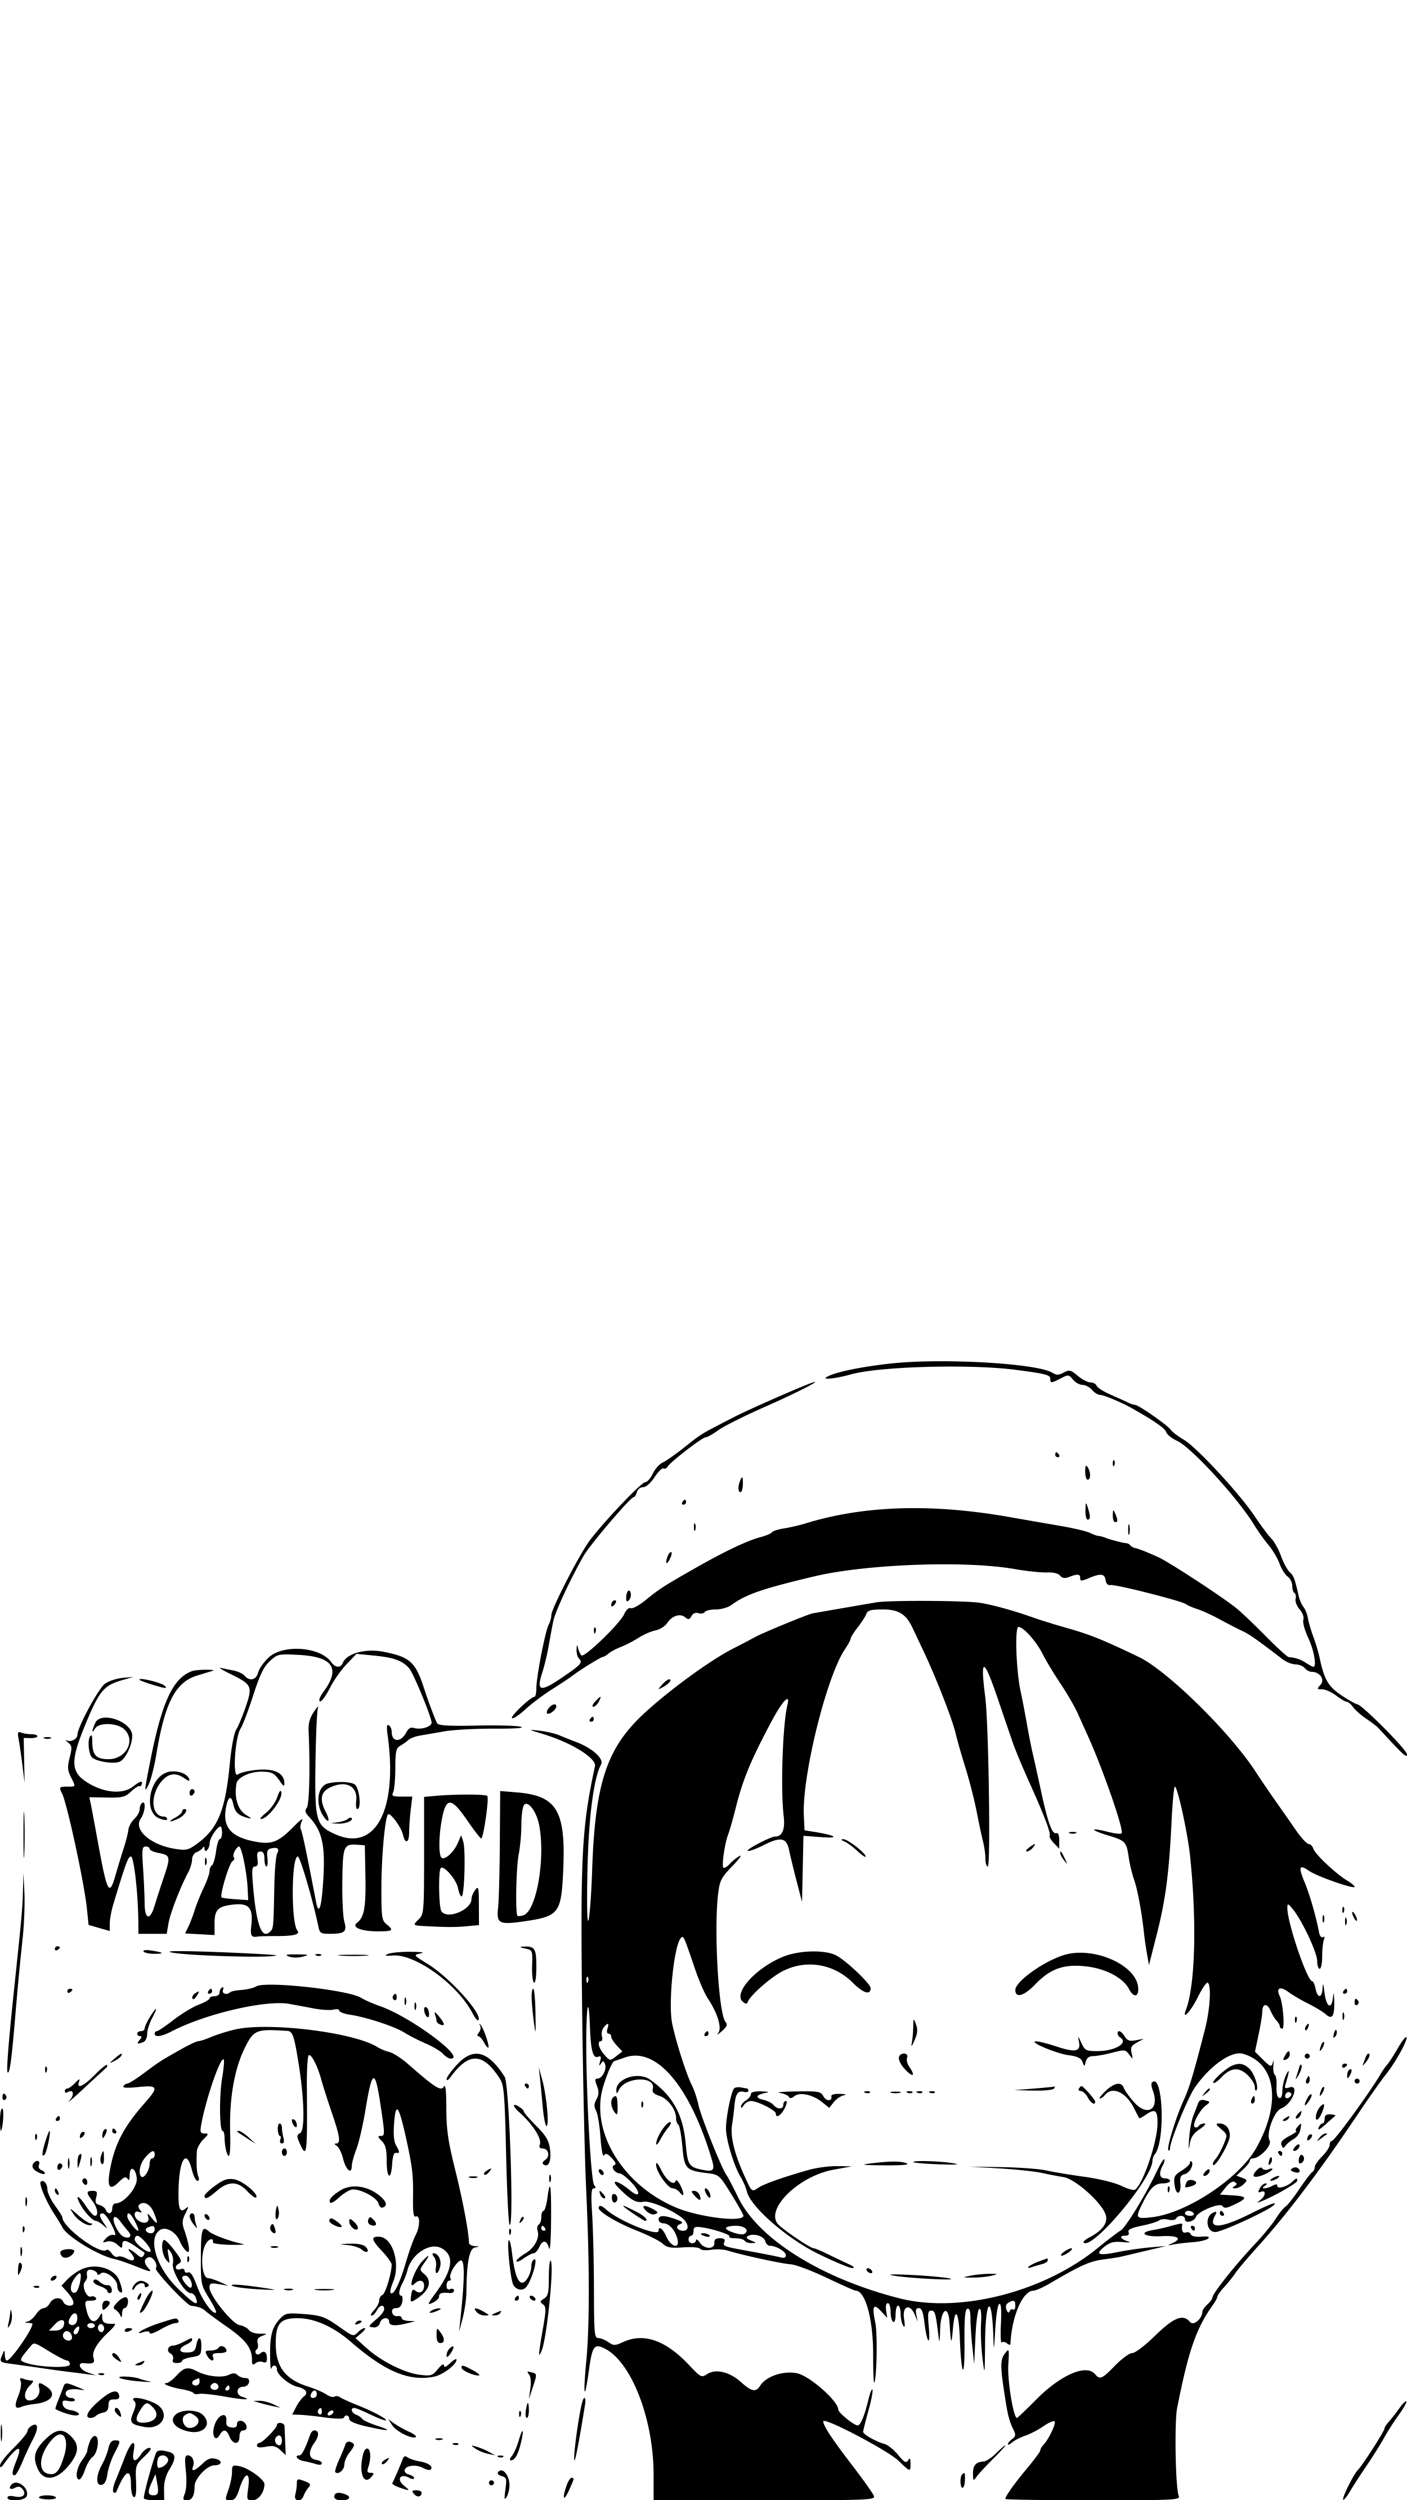 <!DOCTYPE svg PUBLIC "-//W3C//DTD SVG 1.1//EN" "http://www.w3.org/Graphics/SVG/1.1/DTD/svg11.dtd">
<svg xmlns="http://www.w3.org/2000/svg" viewBox="0 0 564 1002">
<path d="M356.5 546.496c-12.294 1.412-21.803 3.434-25.126 5.342-2.213 1.27 3.751.636 9.626-1.024 11.412-3.223 47.892-4.228 66.292-1.826 11.978 1.563 13.708 2.016 13.708 3.591 0 1.801.402 1.782 4.24-.203 3.002-1.552 3.217-1.53 4.861.5.946 1.168 2.664 2.124 3.819 2.124 1.155 0 2.87.9 3.812 2 .942 1.1 2.37 2 3.175 2 1.445 0 8.6 2.983 12.719 5.303 9.059 5.102 13.365 8.095 13.851 9.625.312.984 2.297 2.568 4.411 3.521 5.587 2.52 24.329 22.957 30.768 33.551 1.504 2.475 4.116 6.145 5.804 8.155 1.689 2.011 3.693 5.386 4.454 7.5.762 2.115 2.218 4.433 3.236 5.152 1.017.718 1.85 2.379 1.85 3.691 0 1.311.408 2.636.906 2.944.498.308.697 1.36.441 2.338-.255.978.468 2.854 1.608 4.168 1.245 1.436 1.84 3.123 1.489 4.228-.321 1.013.57 4.274 1.987 7.269 2.286 4.833 3.469 11.555 2.034 11.555-.295 0-1.621-.711-2.948-1.581-2.18-1.428-4.259-2.126-6.978-2.342-.529-.043-4.63-3.789-9.113-8.327s-9.729-9.544-11.657-11.126c-5.288-4.337-27.187-18.657-31.519-20.61-4.604-2.075-7.79-3.329-9.15-3.601-.77-.154-1.67-.647-2-1.097-.33-.449-1.05-.841-1.6-.872-1.329-.074-6.617-1.455-8.5-2.22-.825-.336-2.007-.642-2.626-.682-.619-.039-2.194-.599-3.5-1.243-1.306-.645-6.649-1.903-11.874-2.796-5.225-.894-14.45-2.496-20.5-3.561-31.068-5.467-58.244-4.619-81.5 2.546-2.475.762-6.41 1.678-8.745 2.036-2.334.357-4.491 1.049-4.792 1.536-.301.487-2.441 1.386-4.755 1.998-5.263 1.39-14.479 5.789-26.492 12.643-12.375 7.061-13.934 8.069-19.364 12.511-2.556 2.092-5.257 3.57-6.001 3.284-.815-.313-1.855.617-2.618 2.339-1.701 3.843-16.094 17.717-17.185 16.566-.47-.496-1.07-1.801-1.335-2.901-.389-1.618-.503-1.513-.597.55-.064 1.402.385 3.051.997 3.663 1.581 1.581.814 2.42-7.135 7.802-8.444 5.717-10.044 5.26-7.622-2.175.867-2.662 2.04-7.54 2.606-10.84.567-3.3 1.408-7.8 1.869-10 .785-3.739 6.914-16.886 12.122-26 2.519-4.41 18.795-23.5 20.035-23.5.428 0 1.014-.9 1.302-2 .298-1.142 1.364-2 2.483-2 1.183 0 3.021-1.602 4.632-4.036 1.469-2.219 3.076-3.785 3.571-3.479.496.307 1.266-.049 1.713-.79 1.16-1.926 13.859-11.695 15.204-11.695.618 0 2.914-1.297 5.102-2.882 2.188-1.584 10.8-5.88 19.139-9.546 12.038-5.292 23.616-11.243 18.339-9.426-4.379 1.508-25.31 10.71-30.889 13.58-14.31 7.361-12.958 6.533-20.862 12.777-3.177 2.511-6.827 5.044-8.111 5.628-1.283.585-3.064 2.595-3.956 4.466-.892 1.872-2.262 3.403-3.043 3.403-1.466 0-15.839 15.059-21.951 23-4.104 5.331-15.661 27.701-15.661 30.312 0 1.001-.48 2.716-1.066 3.811-1.374 2.568-4.934 20.901-4.934 25.412 0 1.906-.338 3.466-.75 3.468-1.488.005-9.732 7.812-9.02 8.542.401.411 2.765-1.129 5.254-3.423 2.489-2.294 7.335-5.942 10.77-8.106 3.435-2.164 7.146-4.632 8.246-5.484 2.908-2.254 11.461-7.532 12.206-7.532.35 0 1.347-.601 2.215-1.335.869-.735 3.154-1.946 5.079-2.692 1.925-.746 5.082-2.386 7.016-3.643 1.934-1.258 4.955-2.574 6.712-2.926 1.758-.351 3.876-1.677 4.707-2.946 1.926-2.939 5.204-4.002 7.21-2.338 1.286 1.068 1.714.99 2.526-.461.618-1.105 1.654-1.532 2.819-1.162 1.013.321 2.131.116 2.485-.456.354-.573 2.356-1.041 4.449-1.041 2.094 0 4.883-.788 6.198-1.75 5.872-4.296 12.448-6.567 33.378-11.529 20.742-4.917 60.467-6.371 80.122-2.932 4.883.855 10.735 1.476 13.005 1.382 2.561-.107 4.583.377 5.328 1.274.892 1.075 1.838 1.204 3.688.501 3.415-1.299 4.357-1.19 4.357.503 0 1.265.44 1.265 3.468 0 4.795-2.004 6.34-1.819 6.712.801.21 1.476.907 2.152 2.026 1.966 2.017-.335 28.618 6.414 30.203 7.663.6.473 2.679 1.371 4.619 1.995 1.941.624 5.991 2.483 9 4.13 3.01 1.648 6.979 3.695 8.82 4.55 2.958 1.374 5.709 3.298 16.31 11.412 1.462 1.119 3.77 2.034 5.128 2.034s3.029.675 3.714 1.5 1.942 1.5 2.794 1.5c3.281 0 5.422 3.104 3.559 5.162-1.568 1.734-1.532 1.838.648 1.838 1.27 0 3.785 1.125 5.588 2.5s3.732 2.5 4.288 2.5c.555 0 1.671.945 2.48 2.099.808 1.154 3.196 3.267 5.306 4.694 2.111 1.428 4.287 3.085 4.837 3.682 10.11 10.984 11.5 12.263 11.5 10.583 0-1.767-18.193-20.058-19.951-20.058-.481 0-3.238-1.557-6.127-3.459-5.43-3.576-7.086-6.372-8.926-15.068-.469-2.215-1.602-6.04-2.519-8.5s-1.904-5.823-2.194-7.473c-.29-1.65-1.088-3.675-1.774-4.5-.686-.825-1.532-2.737-1.878-4.25-1.649-7.191-2.061-8.288-3.646-9.718-.934-.843-2.498-3.73-3.475-6.416-.978-2.686-2.692-5.798-3.809-6.915s-4.173-5.219-6.792-9.116c-6.204-9.232-23.303-27.668-28.409-30.631-2.2-1.276-4.527-3.051-5.172-3.944-1.406-1.95-12.98-10.01-14.373-10.01-.54 0-1.764-.399-2.719-.886-.955-.487-4.076-1.904-6.936-3.147-2.859-1.244-5.433-2.87-5.718-3.614-.286-.744-1.399-1.353-2.474-1.353-1.075 0-3.365-1.187-5.089-2.638-2.839-2.388-3.372-2.511-5.639-1.298-2.031 1.087-2.886 1.101-4.528.076-6.121-3.823-44.951-5.988-65.352-3.644M423 583c0 .55.477 1 1.059 1s.781-.45.441-1-.816-1-1.059-1-.441.45-.441 1m23.079 3.583c.048 1.165.285 1.402.604.605.289-.722.253-1.585-.079-1.917-.332-.332-.568.258-.525 1.312m-11.064 3.167c-.008 1.788.435 3.25.985 3.25 1.27 0 1.27-3.035 0-5-.736-1.138-.973-.716-.985 1.75m-138.408 3.832c-.867 2.259-.749 4.418.241 4.418.466 0 .886-1.35.933-3 .095-3.345-.267-3.782-1.174-1.418M273.5 602c-.34.55-.141 1 .441 1s1.059-.45 1.059-1-.198-1-.441-1-.719.45-1.059 1m161.6 3.25c-.055 2.063.35 3.75.9 3.75 1.145 0 1.145-1.425 0-5-.715-2.231-.811-2.097-.9 1.25m10.97 2c-.038 1.513.38 2.75.93 2.75 1.174 0 1.174-.769 0-3.5-.762-1.772-.867-1.687-.93.75M278.158 612c0 1.375.227 1.938.504 1.25.278-.687.278-1.812 0-2.5-.277-.687-.504-.125-.504 1.25m174.074 1c0 1.925.206 2.712.457 1.75.252-.962.252-2.538 0-3.5-.251-.962-.457-.175-.457 1.75m-184.756 11.075c-.946 2.98-.159 3.212 1.19.352.63-1.335.768-2.427.307-2.427s-1.135.934-1.497 2.075m-15.726 13.502c-.412.416-.75 1.671-.75 2.79 0 1.471.302 1.731 1.094.939.601-.601.939-1.857.75-2.789-.189-.933-.682-1.356-1.094-.94m-6.083 4.09c-.367.366-.667 1.131-.667 1.7 0 .626.466.567 1.183-.15.651-.651.951-1.416.667-1.7-.284-.285-.817-.217-1.183.15m105.685.472c-3.478.578-21.292 3.662-25.591 4.431-1.908.341-20.179 7.86-23.056 9.487-.987.559-5.037 2.676-9 4.705-8.885 4.549-24.629 15.985-34.988 25.416-15.436 14.053-20.174 28.105-21.353 63.322-.313 9.35-.966 18.35-1.451 20-.544 1.851-.716-5.429-.449-19 .428-21.734 2.452-37.738 5.492-43.419 1.222-2.283-3.649-6.608-10.165-9.026a165.443 165.443 0 0 1-6.403-2.556c-1.712-.734-5.312-1.589-8-1.9-4.884-.565-4.883-.564 1.612 1.427 11.308 3.466 21.176 9.648 20.489 12.836-5.215 24.174-5.833 35.497-5.171 94.638.32 28.6 1.053 62.125 1.627 74.5 1.409 30.33 1.43 55.046.06 69.351-1.361 14.199-.703 16.469 1.052 3.628 1.358-9.936 2.146-10.968 6.603-8.641 10.579 5.524 19.34 28.359 19.34 50.41V1002h44.469c41.926 0 44.432-.1 43.833-1.75-.35-.962-4.143-6.322-8.429-11.909-8.425-10.985-11.863-16.192-11.869-17.976-.007-1.904 25.799 11.603 30.145 15.778 4.786 4.599 4.855 4.614 4.836 1.107-.012-2.131-.231-2.413-.972-1.25-.788 1.235-1.495.849-4.008-2.19-1.679-2.03-4.054-3.973-5.278-4.319-3.668-1.035-8.727-3.879-8.727-4.905 0-.527.93-4.272 2.066-8.323 1.137-4.05 1.891-7.892 1.676-8.538-.216-.646-.935 1.065-1.599 3.801-1.625 6.694-3.188 10.474-4.331 10.474-1.534 0-7.812-5.135-7.812-6.39 0-3.364-11.546-13.514-16.5-14.506-5.55-1.111-12.438 1.223-14.808 5.018-1.676 2.683-3.435 2.343-7.669-1.482-4.551-4.112-10.156-5.438-13.557-3.209-2.295 1.503-2.527 1.384-7.407-3.775-9.231-9.761-17.946-12.814-26.091-9.141-3.511 1.583-3.98 1.59-6.108.1-1.268-.888-3.076-1.615-4.019-1.615-1.558 0-1.718-1.753-1.754-19.25-.023-10.587-.34-24.087-.706-30-.517-8.351-.383-10.75.599-10.75.919 0 .972-.352.195-1.29-1.272-1.532-3.175-35.707-3.175-57.023 0-15.297 1.015-19.761 1.476-6.492.329 9.451 1.238 12.852 3.231 12.087 1.203-.462 1.381-.079.843 1.817-.507 1.788-.423 2.025.331.929.876-1.276 1.096-1.253 1.642.172.789 2.056-1.129 5.8-2.971 5.8-1.111 0-1.162.572-.267 2.945.851 2.254.807 3.515-.189 5.375-1.001 1.872-1.035 2.925-.147 4.584.634 1.185 1.423 5.994 1.755 10.687.354 5.026.936 7.993 1.416 7.221.628-1.011 1.337-.77 3.097 1.055 1.638 1.698 1.918 2.503.991 2.847-1.549.576.281 3.286 2.218 3.286.65 0 2.67 1.536 4.49 3.413 4.126 4.257 3.771 6.871-.454 3.338-4.809-4.022-8.22-4.663-4.381-.823 4.795 4.794 6.988 6.008 9.828 5.44 2.614-.523 11.314 3.125 15.591 6.537 2.598 2.072 2.864 5.095.448 5.095-2.536 0-3.454-1.869-1.32-2.688 1.403-.538 1.065-.922-1.686-1.916-4.722-1.706-6.942-1.673-6.942.104 0 .825.83 1.5 1.845 1.5 2.362 0 4.803 2.714 5.71 6.349 1.03 4.126-2.574 3.242-4.485-1.1-1.37-3.11-3.07-4.356-3.07-2.249 0 2.522-15.945-3.925-20.983-8.485-1.876-1.698-3.017-1.944-3.017-.651 0 1.594 7.429 5.997 15.5 9.186 4.4 1.739 8.947 4.031 10.104 5.093 1.734 1.592 3.189 1.858 8.262 1.508 3.485-.239 6.423.008 6.771.571.343.555 2.269.729 4.363.394 2.062-.33 5.043-.192 6.624.306 5.639 1.775 21.767 5.288 25.291 5.509 1.972.123 8.461 2.552 14.421 5.397 5.96 2.844 11.192 5.172 11.628 5.172 3.898 0 7.036 11.318 7.036 25.378 0 6.576.18 11.768.401 11.539 1.033-1.075 1.404-19.73.477-24.05-1.425-6.645-.787-7.951 2.27-4.652l2.491 2.688-.433-2.952c-.258-1.76.016-2.951.681-2.951.612 0 1.113 1.548 1.113 3.441 0 1.893.45 3.719 1 4.059.595.368 1-.823 1-2.941 0-1.957.45-3.559 1-3.559s1.007 1.462 1.015 3.25c.009 1.788.465 3.925 1.015 4.75.701 1.053.807.235.356-2.75-.785-5.198 2.392-6.293 4.353-1.5l1.125 2.75-.54-2.75c-.402-2.041-.145-2.75.996-2.75 1.123 0 1.723 1.546 2.23 5.75 1.008 8.352 2.487 10.027 1.767 2-.516-5.746-.371-6.75.977-6.75 1.539 0 1.788.94 3.048 11.5.197 1.65.426-.011.508-3.691.188-8.392 3.312-10.711 3.786-2.809.51 8.504.757 9.029 1.291 2.735.825-9.739 2.371-7.849 2.824 3.451.623 15.564 1.986 16.964 1.861 1.91-.083-9.91.214-13.516 1.138-13.833.873-.3 1.252.877 1.257 3.904.004 2.383.342 7.483.75 11.333l.743 7 .5-10.92c.288-6.286.945-11.067 1.548-11.266.681-.225.927 1.853.701 5.92-.191 3.446.066 9.641.572 13.766.899 7.331.922 7.191 1.049-6.191.173-18.199 2.803-19.729 3.324-1.934.165 5.647.275 5.16.75-3.295.318-5.669 1.014-10.072 1.625-10.273.724-.239.934 2.323.649 7.92-.231 4.55-.078 7.939.339 7.532.418-.408 1.363-.24 2.101.372.738.613 1.359.721 1.38.241.476-11.011 4.901-21.318 9.168-21.357.938-.008 3.92-1.32 6.626-2.916 11.98-7.063 16.007-8.884 21.168-9.566 3.025-.401 6.175-.88 7-1.067.825-.186 5.325-1.247 10-2.357l8.5-2.018-6.5.568c-3.575.312-9.411 1.157-12.969 1.878-7.755 1.571-9.226 1-5.389-2.094 2.278-1.836 3.772-2.223 7.358-1.905 2.475.22 3.6.145 2.5-.166-3.121-.883-4.208-2.372-1.731-2.372 1.458 0 1.99-.463 1.626-1.414-.402-1.048.965-1.723 5.281-2.608 3.203-.657 6.343-1.615 6.978-2.129.635-.515 2.274-.654 3.641-.311 1.387.348 2.782.146 3.155-.457.967-1.565 3.55-1.328 3.55.325 0 1.765 3.642.969 4.381-.957.87-2.267 9.74-5.871 10.686-4.341.625 1.011 1.651.871 4.851-.663 5.316-2.548 5.134-3.277-.912-3.643l-4.994-.302 2.328-2.911c1.499-1.874 2.782-2.631 3.601-2.125 1.017.628 1 .958-.084 1.646-1.07.677-1.002.863.322.875.923.008 2.437-.744 3.364-1.671 1.581-1.581 1.542-1.738-.625-2.54l-2.31-.855 2.696-2.5c1.483-1.375 2.696-2.932 2.696-3.459 0-.528.48-.96 1.067-.96 2.929 0 7.892-5.208 6.839-7.176-1.467-2.741 1.804-11.763 4.658-12.848 4.388-1.669 7.555-9.783 3.29-8.43-1.838.584-2.054.378-1.5-1.432 1.567-5.127 1.648-6.574.202-3.614-.806 1.65-1.486 4.5-1.511 6.333-.03 2.209-.467 3.193-1.295 2.917-.78-.26-1.171-1.971-1.041-4.55.115-2.273-.193-4.381-.684-4.684-.491-.304-.755-2.007-.585-3.784.169-1.778.108-2.444-.135-1.482-.593 2.336-.972 2.237-4.352-1.143l-2.893-2.893 1.453-6.857c.799-3.771 1.46-7.843 1.47-9.048.026-3.386 1.87-3.735 3.251-.615.684 1.543 1.81 3.401 2.504 4.127.694.727 1.262 1.74 1.262 2.25 0 .511.454.929 1.009.929 1.085 0 .281-10.338-1.011-13-1.587-3.27.101-4.16 3.35-1.765 1.734 1.278 5.402 3.434 8.152 4.793 2.75 1.358 5.873 3.258 6.94 4.222 2.557 2.31 3.577.728 3.385-5.25-.121-3.742-.214-3.942-.553-1.189-.599 4.859-2.669 3.39-3.365-2.389-.436-3.619-.634-4.062-.75-1.672-.197 4.081-2.009 4.242-2.807.25-.33-1.65-.932-3-1.338-3-2.034 0-10.076-23.73-9.976-29.438.033-1.885.229-1.826 2.292.693 3.662 4.473 9.672 17.304 9.672 20.65 0 1.702.45 3.095 1 3.095s1-2.213 1-4.918.301-5.704.67-6.664c.424-1.105.282-1.506-.388-1.092-.613.378-1.277-.5-1.578-2.086-1.21-6.371-3.733-15.096-5.787-20.014-2.559-6.125-2.129-7.211 1.775-4.482 3.164 2.211 18.308 7.507 18.308 6.403 0-.394-1.291-1.478-2.868-2.41-4.43-2.617-12.954-10.601-13.646-12.782-.342-1.075-1.202-1.955-1.912-1.955s-3.042-2.54-5.182-5.645a1542.62 1542.62 0 0 0-8.202-11.75c-2.37-3.358-5.919-8.58-7.886-11.605-10.297-15.838-35.386-40.47-46.804-45.952-14.263-6.848-19.557-8.99-28.354-11.472-4.755-1.342-11.121-3.318-14.146-4.391-7.555-2.68-15.635-4.919-21-5.821-5.551-.933-36.378-1.099-41.648-.225m-4.05 4.611c-.349.962-1.91 3.39-3.468 5.394-1.559 2.004-2.834 4.037-2.834 4.518 0 .48-1.057 2.441-2.349 4.356-7.319 10.85-17.171 50.709-16.432 66.482l.281 6 4 .649c8.685 1.408 10.347 2.666 2.78 2.103l-7.22-.537-.28 13.263-.28 13.263-2.176-8.37c-1.197-4.604-2.547-10.171-3-12.371-1.05-5.096-3.339-5.54-10.321-2.002-2.838 1.439-5.648 2.454-6.243 2.255-1.138-.379 9.155-5.753 11.018-5.753 2.805 0 4.002-2.925 3.362-8.211-1.282-10.596-.396-36.936 1.496-44.476 1.254-4.996-1.876-1.848-6.205 6.24-8.4 15.695-11.63 23.478-14.501 34.947-1.101 4.4-2.446 9.13-2.989 10.512-1.44 3.666-2.771 12.975-1.93 13.495.397.245 1.564-.485 2.594-1.623 1.03-1.138 2.778-2.531 3.884-3.095 1.106-.564-.214 1.27-2.934 4.075-4.4 4.539-5.025 5.737-5.666 10.869-1.787 14.307.133 48.179 2.921 51.539.924 1.112.604 1.903-1.542 3.815-1.489 1.327-2.099 1.621-1.356.652 1.553-2.025-.261-7.986-4.245-13.949-1.21-1.809-3.501-7.115-5.093-11.79-4.551-13.369-4.568-13.406-5.596-12.378-2.822 2.822-5.219 26.407-3.506 34.495 1.596 7.541 5.754 20.485 7.932 24.697.848 1.64 2.013 5.165 2.588 7.834 1.019 4.728 9.407 25.684 11.217 28.024.498.644 2.616 4.694 4.706 9 8.069 16.622 33.309 32.403 64.585 40.382 24.041 6.134 57.8-2.425 79.552-20.168 4.096-3.342 8.224-6.493 9.172-7.002 1.878-1.009 10.031-14.32 14.305-23.353 1.472-3.112 2.892-5.443 3.155-5.18.263.263-.008 1.387-.603 2.498-1.669 3.119-1.307 5.151.919 5.151 1.1 0 2 .45 2 1s-1.28 1-2.845 1c-3.24 0-5.022 1.709-8.038 7.71-3.162 6.288-2.957 6.618 3.633 5.853 13.939-1.619 34.906-15.514 41.783-27.689 10.211-18.079 7.98-33.999-5.299-37.807-4.584-1.314-13.228 4.751-19.297 13.54-2.774 4.016-9.916 21.502-9.93 24.31-.004.779-.298 1.126-.653.771-.802-.803 3.088-13.464 6.203-20.188 2.186-4.721 4.073-11.038 8.513-28.5 1.995-7.849 2.549-17.499 1.058-18.421-.48-.297-2.309 2.377-4.063 5.941-2.72 5.525-6.414 9.439-4.705 4.984 3.742-9.75 4.439-35.215 1.687-61.628-.97-9.314-5.033-27.876-6.101-27.876-.36 0-.952 6.188-1.314 13.75-.996 20.762-2.392 31.49-5.89 45.25l-3.177 12.5-.797-4.5c-.438-2.475-.991-6.315-1.229-8.534-.88-8.224-2.577-17.322-3.964-21.252-.785-2.226-1.742-6.222-2.127-8.881-.906-6.257-1.3-6.669-8.442-8.831-7.191-2.177-7.254-3.263-.083-1.425 2.773.711 5.327 1.007 5.676.658 1.074-1.075-7.534-25.899-13.606-39.235-1.002-2.2-2.782-6.163-3.957-8.806-1.175-2.643-4.304-8.043-6.953-12-2.649-3.957-5.825-9.219-7.057-11.694-2.56-5.14-7.768-11-9.775-11-1.546 0-.933 17.759.898 26 .55 2.475 1.635 8.1 2.411 12.5.777 4.4 1.835 9.8 2.354 12 .518 2.2 2.07 9.201 3.448 15.558 2.765 12.752 4.42 17.24 6.116 16.589.691-.265 1.122.849 1.122 2.901v3.331l-2.117-2.189c-1.164-1.205-1.941-2.538-1.726-2.964.534-1.059-2.156-8.148-8.056-21.226-2.729-6.05-5.737-13.25-6.683-16-.947-2.75-3.675-10.737-6.062-17.75-5.696-16.737-7.118-16.899-5.011-.572 1.342 10.4 2.195 67.822 1.007 67.822-.524 0-.952-1.41-.952-3.134s-.417-4.761-.927-6.75c-.509-1.989-1.672-7.441-2.583-12.116-.911-4.675-2.925-12.55-4.475-17.5-1.55-4.95-3.324-11.157-3.942-13.794-1.323-5.642-7.729-22.084-12.744-32.706a4904.218 4904.218 0 0 1-4.531-9.614c-2.588-5.524-5.58-7.386-11.87-7.386-4.797 0-6.117.349-6.626 1.75m-109.223 6.833c.048 1.165.285 1.402.604.605.289-.722.253-1.585-.079-1.917-.332-.332-.568.258-.525 1.312M107.64 664.304c-1.927 1.817-3.808 4.517-4.18 6-.747 2.977-3.457 3.609-5.407 1.26-.655-.789-2.623-1.723-4.372-2.074-1.75-.352-4.081-.833-5.181-1.07-1.1-.237.675.879 3.944 2.479 8.532 4.178 8.855 4.872 6.07 13.06-1.274 3.745-2.992 7.874-3.819 9.175-.875 1.379-1.949 7.064-2.573 13.623-1.791 18.84-4.751 26.064-13.179 32.169-3.485 2.525-4.321 2.716-8.801 2.007-9.849-1.557-16.804-7.722-13.704-12.147 1.724-2.462 2.154-7.27.562-6.286-.55.34-1 1.474-1 2.52s-.959 2.796-2.132 3.888c-1.172 1.092-2.248 3.049-2.391 4.348-.142 1.299-.976 4.585-1.853 7.303a416.147 416.147 0 0 0-3.246 10.691c-2.63 9.154-3.371 7.72-7.362-14.25-1.149-6.325-2.339-12.679-2.645-14.12l-.555-2.621 7.01.121c6.191.106 7.322-.172 9.673-2.38 1.464-1.375 2.952-2.354 3.307-2.175.354.179.805-.159 1.002-.75.542-1.625-.71-1.298-3.535.925-3.74 2.941-10.543 2.627-16.748-.773-8.612-4.72-8.823-8.822-1.354-26.399 4.758-11.197 6.706-13.423 13.476-15.399l4.853-1.417-4.413.421c-2.428.231-5.578 1.274-7 2.318-2.607 1.911-10.961 17.34-11.043 20.392-.049 1.838-2.606 3.171-4.384 2.286-.638-.317-.354.082.632.888 1.58 1.291 1.656 2.003.646 6.013-.955 3.794-.879 5.083.459 7.763C30.443 716.195 30.512 716 27 716c-3.276 0-3.424.193-2.118 2.764 2.009 3.952 8.941 36.094 9.964 46.195l.654 6.46 4.25 1.227 4.25 1.227v-2.999c0-1.649.636-5.108 1.414-7.686C50.4 746.652 51.376 744 52.478 744c1.202 0 2.884 14.859 2.971 26.25l.036 4.75H66.824l.698-4.128c.688-4.075 4.723-14.538 7.855-20.372.886-1.65 1.613-4.027 1.617-5.281.003-1.256.793-2.572 1.756-2.927.963-.356 2.081-1.129 2.485-1.719.486-.71.74-.63.75.236.026 2.248 2.013.194 2.048-2.118.031-2.05 3.068-6.691 4.377-6.691.325 0 .59 1.125.59 2.5s-.392 2.5-.871 2.5-1.167 2.232-1.529 4.959c-.362 2.727-1.095 5.229-1.629 5.559-.534.33-.971 1.389-.971 2.354 0 .964-1.063 3.975-2.363 6.691-1.299 2.715-2.919 6.737-3.6 8.937-.68 2.2-1.824 5.2-2.542 6.666l-1.306 2.666 5.908.334 5.907.334-.002-4.628c-.002-5.653 1.41-7.013 7.933-7.64 5.916-.568 7.582 1.492 6.801 8.414-.468 4.155-.003 4.924 2.673 4.42.5-.095 3.65-.17 7-.168 7.495.006 10.033-.64 8.777-2.232-2.553-3.237-2.381-29.675.193-29.659.925.006 6.083 17.601 8.28 28.243.51 2.469.991 2.748 4.704 2.735 5.856-.022 6.818-.865 5.647-4.95-.53-1.849-.884-9.171-.787-16.271.194-14.101.537-14.893 6.244-14.455l2.778.214.233 12.488c.232 12.446-.48 16.347-3.396 18.607-2.264 1.756 1.753 3.382 8.352 3.382 6.113 0 6.567-.369 3.504-2.849-1.892-1.532-2.061-2.74-2.053-14.66.009-12.251 1.447-28.156 2.655-29.365.879-.879 5.297 5.115 5.987 8.124.918 3.995 2.472 3.369 2.482-1 .004-2.062.292-6.112.639-9l.631-5.25h-4.247c-3.691 0-4.138-.229-3.422-1.75.453-.962.839-5.301.857-9.641.028-6.77.311-8.049 1.991-9 1.077-.61 2.554-1.654 3.282-2.32.728-.666 2.772-1.447 4.542-1.737 1.77-.29 6.143-1.047 9.718-1.682s12.575-1.128 20-1.095c8.391.037 12.483-.248 10.812-.755-1.479-.447-9.457-.664-17.731-.481-10.828.239-15.252 0-15.789-.853-.728-1.157-3.472-8.427-5.26-13.938-3.48-10.724-5.643-12.686-16.305-14.788-7.231-1.426-14.892.7-16.366 4.543-.787 2.05-2.977 1.88-4.554-.354-4.393-6.222-19.363-7.32-25.167-1.845m.557 1.369c-2.459 2.246-3.983 5.384-6.728 13.851-1.951 6.021-4.201 11.944-4.999 13.162-2.281 3.481-3.319 20.246-1.143 18.45.91-.751 4.526-1.595 8.037-1.877 6.82-.548 10.636 1.412 10.636 5.464 0 1.334-.381 1.165-1.692-.75-2.369-3.462-3.289-3.94-7.608-3.958-4.511-.018-9.418 2.286-9.874 4.637-1.04 5.357.42 10.528 3.531 12.505 2.736 1.739 2.819 1.907.643 1.298-3.591-1.005-4.786-2.204-5.517-5.533-.837-3.809-2.136-2.937-2.969 1.993-1.262 7.47 2.284 11.376 11.947 13.162 6.568 1.215 9.22.139 15.527-6.301 2.553-2.606 3.745-3.389 3.054-2.005-.624 1.249-.832 2.76-.462 3.358.559.905 2.199 8.711 6.119 29.121.962 5.009 1.996 2.859 2.647-5.5 1.298-16.678.167-22.602-5.472-28.655-1.569-1.684-1.778-2.505-.906-3.557 1.028-1.238 1.394-16.325.742-30.55-.152-3.316.414-5.437 2.135-8 1.288-1.919 2.015-2.588 1.615-1.488-.399 1.1-.853 11.057-1.007 22.127-.322 23.131.175 24.94 7.818 28.409 16.255 7.379 25.303-9.762 21.075-39.928-.441-3.149-.294-4.194.519-3.691.624.385 1.135 1.519 1.135 2.52 0 4.358 3.668 4.523 5.911.265.84-1.593 1.779-2.118 3.065-1.71 2.673.849 7.024-.467 7.024-2.123 0-2.17-7.187-19.628-8.942-21.721-2.549-3.04-6.148-4.375-13.861-5.138l-7.303-.724-3.957 4.159c-2.176 2.288-5.068 6.354-6.428 9.036-2.373 4.684-4.509 7.153-4.509 5.213 0-.508.787-2.001 1.75-3.316 6.849-9.362 3.694-13.951-10.09-14.674-8.02-.421-8.385-.343-11.463 2.469M77 669.702C69.42 672.45 65.006 681.828 60.385 705c-2.612 13.097-2.69 14.161-.738 10 .902-1.925 2.265-7.301 3.028-11.948 3.394-20.666 7.668-28.927 16.325-31.555 3.025-.918 5.95-1.82 6.5-2.004.55-.184-.8-.335-3-.335s-4.675.245-5.5.544m-21 3.556c.275.295 2.965 1.264 5.978 2.153 4.623 1.364 5.247 1.387 4 .149-1.328-1.319-11.18-3.591-9.978-2.302m209.405 1.888c-1.892 2.13-1.89 2.137.289.994 2.431-1.275 3.928-3.14 2.52-3.14-.497 0-1.761.965-2.809 2.146M238.5 682c-.995 1.1-1.306 2-.69 2 .616 0 1.601-.9 2.19-2s.899-2 .69-2c-.209 0-1.195.9-2.19 2m-18.52 2.524c-.696.838-.987 1.803-.647 2.143.727.726 3.667-1.511 3.667-2.789 0-1.378-1.63-1.029-3.02.646m-181.776 5.928c-1.458 3.199-1.54 4.729-.124 2.298 1.491-2.559 8.87-2.377 11.731.289 4.71 4.388.746 11.961-6.261 11.961-5.076 0-6.54-1.601-6.565-7.184-.011-2.333-.28-2.898-.907-1.907-1.04 1.642-.539 7.03.776 8.345 1.735 1.735 9.112 2.834 11.27 1.679C50.445 704.691 53 699.277 53 695.6c0-5.657-12.571-10.031-14.796-5.148M236.5 689c-.34.55-.141 1 .441 1s1.059-.45 1.059-1-.198-1-.441-1-.719.45-1.059 1M7.491 697.116c.347 1.861 1.024 6.534 1.503 10.384l.871 7-.182-9-.183-9 2.75.056c1.512.03 2.75-.307 2.75-.75S13.912 695 12.582 695s-3.162-.285-4.071-.634c-1.403-.538-1.557-.123-1.02 2.75m10.259-.454c.688.278 1.813.278 2.5 0 .688-.277.125-.504-1.25-.504s-1.937.227-1.25.504m48.697 13.792c-6.827 2.871-8.737 15.779-2.697 18.232 1.962.797 3.25.922 3.25.317 0-.552-.605-1.003-1.345-1.003-5.043 0-5.613-8.519-.941-14.071 2.775-3.299 5.727-3.709 9.197-1.279 1.729 1.211 2.236 1.29 1.904.296-.845-2.536-6.002-3.907-9.368-2.492m65.053 4.259c-4.181 1.006-5.214 8.023-1.92 13.049 2.178 3.324 2.923 2.111.994-1.619-2.475-4.787-2.036-7.852 1.376-9.617 6.394-3.306 11.542-.867 10.841 5.136-.214 1.836-.03 3.338.41 3.338 1.841 0 .826-8.915-1.135-9.965-1.96-1.049-6.916-1.2-10.566-.322M76 718.559c0 .857.45 1.281 1 .941.55-.34 1-1.041 1-1.559s-.45-.941-1-.941-1 .702-1 1.559m35.127 1.675c-.699 2.054-2.702 4.861-4.449 6.239-1.748 1.378-2.702 2.51-2.119 2.516 2.722.028 8.812-7.939 8.213-10.745-.247-1.155-.803-.483-1.645 1.99m89.236 18.394c-.075 11.479-.392 23.187-.703 26.018-.704 6.387.362 6.863 11.584 5.175 12.356-1.859 13.619-3.424 14.407-17.852 1.424-26.106-1.963-32.276-18.476-33.656l-6.675-.557-.137 20.872m-26.113-18.896-4.25.383v23.442c0 22.11-.114 23.557-2 25.443-2.654 2.654-2.674 2.63 2.5 2.909 8.525.459 12.014.465 16.749.029l4.749-.438-.031-8c-.028-7.252-.168-7.819-1.499-6.059-.807 1.068-1.468 2.677-1.468 3.576 0 4.411-9.857 8.399-12.08 4.888-1.039-1.641-1.241-16.25-.239-17.252 1.23-1.231 6.281 4.626 6.918 8.022.343 1.829.993 3.325 1.444 3.325 1.129 0 1.681-18.91.642-22l-.84-2.5-1.286 3c-1.581 3.688-5.063 6.925-6.496 6.039-1.356-.838-1.209-9.424.283-16.539 1.637-7.804 3.767-7.482 9.929 1.5 2.642 3.85 5.154 7.123 5.584 7.273.871.305 3.233-15.815 2.493-17.013-.465-.752-12.882-.768-21.102-.028M9.4 735.5c.001 8.25.156 11.492.344 7.204.188-4.287.187-11.037-.002-15-.19-3.962-.343-.454-.342 7.796m200.747-12.247c-.633.633-1.147 4.131-1.147 7.811 0 3.664-.484 9.087-1.076 12.05-1.021 5.109-1.396 23.747-.497 24.646.232.233 1.292.146 2.356-.191 5.256-1.668 8.937-22.741 6.326-36.217-1.016-5.246-4.322-9.739-5.962-8.099M73 725.968c0 .532-1.237 1.639-2.75 2.46-3.246 1.761-2.435 2.069 1.148.437 2.534-1.155 4.336-3.865 2.571-3.865a.972.972 0 0 0-.969.968m66.433 2.972c-.513.498-2.283 1.098-3.933 1.333l-3 .427 3 .135c3.032.136 6.395-1.273 5.404-2.264-.295-.296-.957-.13-1.471.369m289.317 5.722c.688.278 1.813.278 2.5 0 .688-.277.125-.504-1.25-.504s-1.937.227-1.25.504m-90.25 3.315c1.1.467 3.462 2.214 5.25 3.88 1.788 1.667 3.25 2.638 3.25 2.159 0-1.376-7.292-7.023-8.978-6.953-1.036.044-.883.335.478.914m73.941 2.491c-1.067.808-1.434 1.483-.813 1.5.62.018 1.687-.643 2.372-1.468 1.581-1.905.935-1.918-1.559-.032M57.356 748.75c.325 4.813.602 11.112.617 14 .034 6.572 2.15 7.103 3.985 1 .703-2.337 2.378-7.51 3.723-11.494 2.78-8.241 2.659-8.782-2.17-9.688-1.931-.362-3.511-1.088-3.511-1.613 0-.525-.728-.955-1.617-.955-1.41 0-1.541 1.115-1.027 8.75m36.714-6.881c-.55 1.027-.691 2.177-.314 2.554.377.377.131 1.029-.547 1.448-1.392.86-5.292 13.963-4.33 14.547.341.208 2.871.536 5.621.73l5 .352-.255-5c-.324-6.362-2.423-16.5-3.416-16.5-.417 0-1.209.841-1.759 1.869m14.581-1.101c-1.459.329-1.764 1.134-1.45 3.824.218 1.875.038 3.408-.402 3.408-.439 0-.799-1.35-.799-3 0-2.094-.487-3-1.613-3-1.224 0-1.508.724-1.174 3 .316 2.152.032 3-1.004 3-1.192 0-1.328 1.354-.781 7.75 1.364 15.923 3.531 21.691 6.889 18.333 1.298-1.298 1.316-1.5 1.642-18.071.124-6.319.635-12.254 1.136-13.19 1.045-1.952.212-2.652-2.444-2.054M425 742.642c0 .537.7 1.849 1.555 2.917 1.467 1.83 1.487 1.798.365-.559-1.458-3.061-1.92-3.628-1.92-2.358M82.158 746c0 1.375.227 1.938.504 1.25.278-.687.278-1.812 0-2.5-.277-.687-.504-.125-.504 1.25M9.201 757.83c-.187 6.826-.564 11.063-3.217 36.17-2.59 24.511-3.517 36.171-2.904 36.549.797.493 1.545-4.915 2.911-21.049 1.23-14.531 1.746-19.996 3.117-33 .58-5.5.883-13.6.674-18l-.38-8-.201 7.33m528.878 7.753c.048 1.165.285 1.402.604.605.289-.722.253-1.585-.079-1.917-.332-.332-.568.258-.525 1.312m3.952.917c0 .55.436 1.675.969 2.5.533.825.969 1.05.969.5s-.436-1.675-.969-2.5c-.533-.825-.969-1.05-.969-.5m-11.873 2.5c0 1.375.227 1.938.504 1.25.278-.687.278-1.812 0-2.5-.277-.687-.504-.125-.504 1.25m9 1c0 1.375.227 1.938.504 1.25.278-.687.278-1.812 0-2.5-.277-.687-.504-.125-.504 1.25M22 781.059c0 .582.45.781 1 .441s1-.816 1-1.059-.45-.441-1-.441-1 .477-1 1.059m188.5-.174c2.97.641 2.998.71 2.801 6.854-.11 3.413.228 6.47.75 6.792.564.349.949-2.232.949-6.365 0-7.362-.624-8.305-5.332-8.048-1.578.086-1.352.295.832.767m-152.963 1.174c.319.518 2.204.941 4.189.941 4.426 0 4.023-.524-.998-1.299-2.25-.347-3.538-.203-3.191.358m10.461.066c.005 1.402 41.379 2.831 42.735 1.475.169-.169-9.377-.711-21.215-1.204-11.837-.493-21.521-.615-21.52-.271m87.502.947c-1.541.718-1.091.857 1.959.606 8.935-.734 26.041 11.661 31.967 23.165.947 1.839 1.971 3.093 2.276 2.788 2.085-2.085-11.292-17.021-20.123-22.471-5.913-3.649-5.923-3.662-3.006-4.292 1.87-.403.398-.649-4.073-.679-3.85-.027-7.9.371-9 .883m157.972 1.271c-10.967 4.705-19.659 14.609-15.692 17.882 1.134.935 1.649.967 1.935.119.68-2.021 6.075-7.166 11.234-10.715 9.81-6.748 22.419-5.524 30.948 3.005 4.196 4.196 7.103 5.061 7.103 2.113 0-1.679-9.512-10.749-13.654-13.019-4.532-2.483-15.36-2.178-21.874.615m112.528-.7c-8.298 2.787-19 10.584-19 13.843 0 3.412 3.481 2.448 7.945-2.2 6.068-6.319 11.327-8.207 20.234-7.265 7.909.836 15.037 4.562 17.374 9.082 1.902 3.678 4.049 3.264 3.674-.708-.871-9.243-18.514-16.685-30.227-12.752m-310.153.453c1.356.527 3.677.547 5.5.048 2.806-.767 2.547-.868-2.347-.91-4.326-.038-4.999.146-3.153.862m10.966-.413c.721.289 1.584.253 1.916-.079.332-.332-.258-.568-1.312-.525-1.165.048-1.402.285-.604.604m9.971.055c2.905.203 7.405.201 10-.004 2.594-.206.216-.371-5.284-.369-5.5.003-7.622.171-4.716.373m98.295 9.845c.048 1.165.285 1.402.604.605.289-.722.253-1.585-.079-1.917-.332-.332-.568.258-.525 1.312m-132.396 2.482c-.999.61-3.61 1.243-5.801 1.407-2.191.163-4.261.574-4.6.912-1.3 1.3-3.488.594-2.9-.936.341-.89.173-1.291-.393-.941-.544.336-.989 1.259-.989 2.052 0 .793-.9 1.441-2 1.441s-2 .389-2 .864-1.965 1.615-4.366 2.532-6.955 3.678-10.12 6.135c-3.165 2.458-6.15 4.469-6.634 4.469s-.88.45-.88 1c0 1.558 2.751 1.184 6.802-.925 13.567-7.06 37.949-12.725 47.281-10.985l9.861 1.837c2.994.558 6.482.753 7.75.435 1.268-.318 2.306-.138 2.306.402 0 .539 1.912 1.274 4.25 1.632 6.707 1.029 17.917 4.702 21.799 7.144 1.953 1.227 5.858 3.225 8.679 4.438 2.821 1.214 5.906 3.065 6.856 4.114.949 1.05 2.331 1.908 3.071 1.908 6.486 0-16.065-16.75-28.306-21.025-2.833-.99-6.208-2.474-7.5-3.298-5.012-3.197-38.485-6.859-42.166-4.612M27 798.059c0 .582.45.781 1 .441s1-.816 1-1.059-.45-.441-1-.441-1 .477-1 1.059M83.5 798c-.34.55-.141 1 .441 1S85 798.55 85 798s-.198-1-.441-1-.719.45-1.059 1m129.609 2.75c.059 2.063.465 6.45.901 9.75.717 5.426.778 5.068.641-3.746-.083-5.361-.489-9.748-.901-9.75-.412-.002-.701 1.684-.641 3.746M538.5 798c-.34.55-.141 1 .441 1s1.059-.45 1.059-1-.198-1-.441-1-.719.45-1.059 1m-460.372.9c-.754.478-1.203 1.375-.997 1.994.21.63.928.241 1.631-.884 1.401-2.243 1.335-2.358-.634-1.11m79.415 1.031c-.317.512-.118 1.213.441 1.559.559.345 1.016-.074 1.016-.931 0-1.757-.6-2.015-1.457-.628m4.615 2.069c0 1.375.227 1.938.504 1.25.278-.687.278-1.812 0-2.5-.277-.687-.504-.125-.504 1.25m380.842.559c0 .857.457 1.276 1.016.931.559-.346.758-1.047.441-1.559-.857-1.387-1.457-1.129-1.457.628M166.158 804c0 1.375.227 1.938.504 1.25.278-.687.278-1.812 0-2.5-.277-.687-.504-.125-.504 1.25m3.857 1.191c.03 2.511 1.952 4.579 1.97 2.118.008-1.205-.435-2.469-.985-2.809-.55-.34-.993-.029-.985.691m-109.933 3.177c-1.145 1.852-2.082 3.877-2.082 4.5 0 .623-.675 1.132-1.5 1.132s-1.5.45-1.5 1 .505 1 1.122 1c.776 0 .738.464-.122 1.5-1.351 1.628-1.028 1.832 1.418.893.894-.343 1.582-1.764 1.582-3.265 0-1.462.901-4.338 2.002-6.393 2.494-4.652 1.879-4.897-.92-.367m114.325-1.036c.326 1.007.593 2.197.593 2.643 0 .446.675 1.07 1.5 1.387 2.061.79 1.844-.392-.615-3.362-1.479-1.785-1.902-1.976-1.478-.668m363.751.668c0 1.375.227 1.938.504 1.25.278-.687.278-1.812 0-2.5-.277-.687-.504-.125-.504 1.25m-19.079 1.583c.048 1.165.285 1.402.604.605.289-.722.253-1.585-.079-1.917-.332-.332-.568.258-.525 1.312M366.065 812.5c-.051 2.2-.33 5.125-.62 6.5-.319 1.511.119 1.029 1.108-1.218 1.248-2.837 1.395-4.377.62-6.5-.989-2.711-1.017-2.679-1.108 1.218m-173.626-.706c.403.711.189 1.949-.475 2.75-.665.801-.78 1.456-.255 1.456.524 0 1.555 1.124 2.29 2.498.736 1.375 1.528 2.308 1.761 2.075.565-.565-1.917-7.807-3.111-9.073-.606-.644-.681-.539-.21.294m49.565.701c-.682.822-1.004 2.397-.716 3.5.289 1.103.117 2.005-.382 2.005-1.646 0-.942 2.847 1.344 5.434 2.246 2.541 2.255 2.542 4.737.623l2.487-1.923-2.237-2.382c-1.23-1.309-2.237-2.914-2.237-3.566 0-.653-.48-1.186-1.067-1.186-.613 0-.797-.853-.433-2 .754-2.377.21-2.561-1.496-.505m281.455-.428c-.363.586-.445 1.281-.183 1.543s.743-.218 1.069-1.067c.676-1.762.1-2.072-.886-.476M94 813.38c-3.025.72-7.242 2.054-9.372 2.964-2.13.911-4.412 1.656-5.073 1.656-.66 0-3.792 1.462-6.96 3.25-8.308 4.687-8.534 4.833-14.802 9.5-3.139 2.337-6.15 4.25-6.691 4.25-.541 0-1.272.466-1.624 1.036-.433.7 1.495.818 5.941.362 7.899-.809 8.261-.026 2.831 6.129-8.678 9.836-12.214 16.573-14.151 26.963-1.294 6.939-.146 8.648 3.418 5.084 2.144-2.144 2.942-2.457 3.603-1.414.582.919.854.449.865-1.493.021-4.004 2.431-2.873 2.841 1.333.344 3.522-5.086 10-8.382 10-.794 0-1.444.9-1.444 2 0 2.286-1.795 2.699-2.601.599-.295-.771-1.424-1.634-2.508-1.917-1.557-.407-1.835-1.058-1.323-3.099.544-2.166.308-2.583-1.46-2.583-2.597 0-2.618.791-.108 4 2.084 2.664 2.648 6 1.014 6-.542 0-2.183-1.809-3.646-4.02-2.804-4.238-4.376-4.789-2.324-.816 1.592 3.084 5.051 6.836 6.302 6.836.548 0 1.901.788 3.006 1.75 1.985 1.728 1.989 1.719.329-.723-2.003-2.946-2.122-4.044-.431-3.978.688.027 2.272 2.104 3.521 4.615 1.631 3.28 1.869 4.412.844 4.018-.785-.301-2.186.291-3.113 1.316-1.599 1.766-1.576 1.834.439 1.307 1.288-.337 2.899.145 4.092 1.225 1.78 1.611 1.967 1.623 1.967.125 0-2.245 1.473-2.08 5.29.592 1.766 1.235 3.368 2.33 3.56 2.433.193.103.036.696-.349 1.319-.503.813-1.163.734-2.35-.282-3.074-2.631-4.747-3.17-2.74-.883 2.378 2.712 1.382 3.928-1.817 2.216-1.322-.707-2.865-1-3.43-.651s-1.661-.27-2.435-1.376c-.775-1.106-1.695-1.723-2.046-1.372C40.409 903.924 25 892.554 25 888.603c0-.341-1.35-2.484-3-4.762-1.65-2.277-3-5.172-3-6.432 0-2.277-1.624-4.118-2.692-3.051-.798.799 2.214 7.947 5.442 12.911 1.512 2.327 2.975 4.72 3.25 5.317 1.665 3.615 14.704 11.528 21.083 12.794 1.329.264 5.291 1.627 8.803 3.029 5.344 2.133 6.119 2.254 4.75.741-2.032-2.245-2.083-3.764-.151-4.506 1.656-.635 3.984 2.787 2.991 4.395-.61.987 12.48 14.89 14.157 15.038 2.68.236 4.486.889 5.759 2.082.787.737 4.661 3.591 8.609 6.341 7.452 5.192 9.999 8.522 9.999 13.073 0 2.152.267 2.45 1.373 1.532.756-.627 2.106-.859 3-.515 1.158.444 1.627.065 1.627-1.316 0-2.593-1.037-3.488-2.569-2.217-.807.67-1.468.692-1.858.061-.333-.539-.191-1.236.317-1.55.507-.313.688-1.465.402-2.559-.375-1.436.137-2.243 1.844-2.904 2.177-.842 2.104-.91-.914-.857-1.866.033-3.804-.623-4.5-1.524-.672-.871-2.309-1.727-3.638-1.903C93.221 931.441 84 920.003 84 916.832c0-1.818.432-1.983 3.75-1.434l3.75.62-3.365-1.509c-1.85-.83-3.935-1.509-4.633-1.509-2.536 0-3.361-8.753-1.252-13.292 1.124-2.42 3.497-3.251 3.082-1.08-.092.483 3.058.93 7 .994 3.943.063 6.268-.072 5.168-.3-5.169-1.073-12.17-3.655-13.756-5.073-2.739-2.448-3.206-.905-3.226 10.649-.017 10.449.08 10.925 3.27 16.063 1.809 2.913 3.074 5.511 2.811 5.773-1.157 1.158-5.567-4.942-7.596-10.505-1.555-4.265-2.634-5.924-3.611-5.549-.765.294-1.392-.012-1.392-.68s-.661-.96-1.468-.651c-2.11.81-2.892-1.048-.908-2.158 1.471-.824 1.256-1.468-1.845-5.529-1.931-2.529-3.796-4.312-4.145-3.963-1.197 1.197-.633 5.919.938 7.86 1.485 1.834 1.539 1.75.982-1.525-.546-3.205-.482-3.318.851-1.5.83 1.134 1.216 3.094.91 4.629C68.721 910.148 74.05 919 76.441 919c.74 0 1.618.712 1.952 1.582 1.55 4.038-.199 3.192-7.055-3.413-8.699-8.382-12.301-20.267-7.13-23.528 2.307-1.455 6.333.837 7.834 4.46.645 1.558 1.858 3.401 2.696 4.096 1.675 1.391 1.272-2.278-.967-8.799-.843-2.453-.727-3.781.555-6.35 1.354-2.714 1.375-3.044.123-2.006-2.273 1.887-2.954.387-2.896-6.378.112-13.022 3.086-18.125 5.343-9.164.623 2.475 1.624 4.5 2.225 4.5.644 0 .802-.719.384-1.75-.662-1.634-.837-4.543-.603-10.045.054-1.263 1.203-3.4 2.553-4.75 2.243-2.244 2.288-2.455.525-2.455-1.627 0-1.841-.51-1.362-3.25 1.796-10.281 7.776-27.69 9.067-26.398.285.284-.003 3.606-.64 7.38-1.215 7.203-1.079 21.248.205 21.261.412.004.756 1.244.764 2.757.007 1.513.285 3.763.616 5 1.253 4.674 1.877 1.931 1.628-7.15-.378-13.805 1.754-25.847 6.077-34.314 3.493-6.842 4.4-7.187 16.808-6.391 2.129.136 2.713 1.769 4.46 12.489 2.365 14.506 2.698 27.348.738 28.445-1.436.804-1.464 1.273-.239 4.04 2.903 6.558 3.134 4.769 2.903-22.53-.057-6.688.281-12.398.751-12.688 1.021-.631 3.544 4.29 5.049 9.849.596 2.2 2.458 8.034 4.139 12.964 3.327 9.759 3.726 12.528 1.806 12.551-.829.01-.745.334.25.963.825.52 1.963 2.843 2.53 5.161 1.086 4.445 3.47 6.493 3.47 2.981 0-1.125.833-4.2 1.851-6.833s2.661-9.737 3.652-15.787c2.674-16.335 3.814-16.708 6.026-1.975 1.819 12.118 1.818 12.475-.029 12.475-1.167 0-1.056.444.5 2s2 3.333 2 8c0 7.103 1.756 8.103 2.195 1.25.202-3.145.727-4.666 1.555-4.5 1.575.315 1.571-.262-.022-3.035-.864-1.504-1.095-4.462-.721-9.215.65-8.272 1.856-6.73 4.673 5.977 2.588 11.674 3.012 15.184 2.886 23.918-.092 6.416.179 8.256 1.157 7.881 1.776-.682 1.661 4.214-.178 7.57-.8 1.46-2.58 6.479-3.956 11.154-2.459 8.353-4.847 13.075-6.02 11.902-.328-.327.133-2.338 1.023-4.468 3.014-7.212-.188-17.769-5.474-18.049-3.538-.187-3.326 1.147.892 5.626 2.195 2.33 3.99 4.821 3.99 5.536 0 3.376-2.535 11.721-3.696 12.167-.717.275-1.304 1.267-1.304 2.204 0 .938-.918 2.69-2.039 3.893-1.121 1.204-1.587 2.189-1.035 2.189s1.485-.9 2.074-2c1.236-2.31 3-2.656 3-.589 0 .776-1.35 2.547-3 3.936-3.529 2.969-3.599 3.182-1.098 3.371 1.115.084 2.11-.655 2.406-1.788.592-2.264 3.692-2.625 3.692-.43 0 1.619 2.458 1.783 7.5.5l3-.763-2.75-.119c-1.512-.065-2.75-.588-2.75-1.162s-.771-.911-1.714-.75c-.986.169-1.866-.449-2.073-1.456-.245-1.193.263-1.75 1.597-1.75 1.293 0 2.119-.848 2.435-2.5.263-1.375.09-2.5-.384-2.5-1.251 0-1.046-2.123.491-5.067.736-1.411 1.634-3.739 1.993-5.173 1.617-6.442 9.018-11.242 13.573-8.804 5.316 2.845 4.634 8.507-2.141 17.784-3.544 4.853-3.64 5.155-1.302 4.089 1.389-.632 2.525-1.753 2.525-2.49 0-1.358 1.086-1.713 4.25-1.391.963.098 1.75-.349 1.75-.992 0-.644-.675-.911-1.5-.594-1.02.391-1.5-.054-1.5-1.393 0-1.083.477-1.969 1.059-1.969s.82-.387.528-.86c-.79-1.277 1.589-5.769 3.779-7.136 1.981-1.238 2.034 5.963.174 23.496l-.53 5 1.453-5.5c.799-3.025 1.471-7.796 1.495-10.603.097-11.689 1.177-17.266 3.429-17.709 2.024-.398 2.018-.421-.137-.552-1.238-.075-2.259-.698-2.27-1.386-.066-4.193-2.515-17.137-5.531-29.231-2.843-11.405-3.499-15.952-3.536-24.511-.033-7.444-.334-9.996-1.032-8.753-1.086 1.933-3.437.445-14.252-9.016-2.678-2.344-6.053-4.535-7.5-4.869-1.446-.334-3.655-1.249-4.91-2.032-9.488-5.925-43.947-10.115-57.219-6.958m440.731 1.54c-.435 1.663-.305 2.054.437 1.312.582-.582.86-1.647.62-2.369-.25-.749-.703-.295-1.057 1.057M282.5 815c-.34.55-.141 1 .441 1s1.059-.45 1.059-1-.198-1-.441-1-.719.45-1.059 1m165.5-.059c0 .518.45 1.219 1 1.559 3.552 2.195-1.973 5.5-9.196 5.5-4.437 0-4.912-.244-6.306-3.25-1.416-3.05-1.476-3.079-.979-.478.753 3.94-1.396 4.378-9.087 1.853-3.561-1.169-7.252-2.09-8.203-2.046-3.068.14 8.11 4.872 13.105 5.547 3.593.486 5.027 1.177 5.587 2.69.742 2.006.762 2.004 1.323-.14.383-1.464 1.346-2.176 2.944-2.176 1.307 0 4.742-.614 7.633-1.364 5.005-1.298 5.332-1.262 6.826.75 1.542 2.078 1.558 2.068.951-.599-.512-2.25-.147-2.971 2.142-4.223l2.76-1.51-3.173.583c-2.525.463-3.442.151-4.491-1.527-1.369-2.194-2.836-2.798-2.836-1.169m112.419 5.73c-1.517 2.656-3.429 5.62-4.249 6.586-.821.966-1.982 2.607-2.581 3.646C549.43 838.117 534.967 858 533.877 858c-.482 0-.877.71-.877 1.577s-1.35 2.927-3 4.577-3 3.614-3 4.364-.452 1.643-1.005 1.985c-.553.342-2.88 3.406-5.172 6.809s-4.778 6.555-5.524 7.004c-.746.449-2.485 2.603-3.864 4.787-1.378 2.184-5.141 6.766-8.361 10.184-8.009 8.5-17.074 19.897-17.074 21.466 0 .515-.9 1.752-2 2.747-1.1.995-2.01 2.303-2.022 2.905-.058 2.834-3.558 5.807-4.913 4.173-2.783-3.353-6.472-1.924-13.995 5.422-4.076 3.98-8.038 7-9.184 7-1.109 0-4.207 2.25-6.886 5-5.272 5.412-6.109 5.779-8 3.5-3.522-4.244-13.769.169-23.718 10.213-3.969 4.008-7.408 7.287-7.642 7.287-1.374 0-3.818-14.844-3.467-21.058.389-6.886.362-6.978-1.375-4.733-1.893 2.447-1.875 5.204.116 17.895 1.118 7.121 1.648 9.111 3.399 12.747.931 1.931.826 2.574-.59 3.61-.948.693-1.723 1.617-1.723 2.054 0 .437.788.114 1.75-.718.962-.833 3.322-2.042 5.244-2.688 1.921-.646 5.192-2.352 7.268-3.791 2.076-1.438 4.084-2.305 4.462-1.927.724.724-2.335 7.176-4.472 9.43-.688.727-1.252 1.714-1.252 2.194 0 .479-2.376 3.709-5.28 7.178-5.128 6.126-8.72 11.181-8.72 12.272 0 .294 15.798.535 35.107.535 33.043 0 35.065-.103 34.388-1.75-1.297-3.155-1.77-29.507-.633-35.25 4.546-22.959 7.609-31.831 14.166-41.04 1.085-1.523 1.974-3.149 1.977-3.614.002-.465 1.245-2.196 2.762-3.846s3.5-4.125 4.406-5.5c.906-1.375 4.95-6.158 8.987-10.629 11.73-12.992 24.698-30.125 39.639-52.371 4.618-6.875 9.849-14.3 11.626-16.5 3.902-4.831 9.121-14.287 8.325-15.084-.316-.315-1.814 1.6-3.331 4.255m-30.795-1.132c-.965 2.514-.681 3.163.498 1.136.584-1.004.851-2.036.593-2.293-.257-.258-.749.263-1.091 1.157m-14.612 4.438c-.863 1.614-.778 1.87.465 1.394.838-.322 1.523-1.212 1.523-1.978 0-1.953-.747-1.734-1.988.584m-469.151 1.079c-2.237 1.949-2.246 2.001-.167.995 1.207-.584 2.471-1.509 2.809-2.056.983-1.591-.094-1.158-2.642 1.061m137.266 2.422c-2.27 2.462-4.113 5.05-4.095 5.75.018.715.669.397 1.488-.728 7.454-10.236 13.134-10.017 19.977.768 1.52 2.396 1.84 6.449 2.38 30.167.343 15.069.969 27.744 1.391 28.167 1.83 1.829-.124-56.45-1.989-59.343-6.759-10.482-12.562-11.931-19.152-4.781m67.373-2.925c-2.2.779-4.103 1.424-4.23 1.432-1.012.066-4.58 9.273-5.294 13.661-2.816 17.302 10.088 36.662 30.024 45.046 9.315 3.917 27 6.058 27 3.269 0-.443-2.185-4.328-4.855-8.633-4.825-7.779-4.886-7.832-9.821-8.447-8.407-1.048-9.013-1.719-9.823-10.865-.39-4.415-1.113-8.276-1.606-8.581-.492-.304-.895-1.47-.895-2.59 0-3.412-3.242-7.77-6.606-8.88-2.321-.766-3.059-1.53-2.722-2.817 1.372-5.249-10.987-4.928-13.561.352-.844 1.731-.985 1.764-1.043.25-.185-4.775 8.755-7.672 13.459-4.362 9.139 6.431 13.298 13.938 14.363 25.924.746 8.397 1.293 9.212 6.907 10.293 4.278.824 4.836.12 3.481-4.387-8.837-29.376-22.279-45.094-34.778-40.665m110.013-.574c-.764 1.237.686 3.986 3.394 6.437 2.431 2.2 2.769.995.593-2.112-.825-1.178-1.227-2.853-.893-3.723.672-1.751-2.056-2.282-3.094-.602M523 824c0 .55.45 1 1 1s1-.45 1-1-.45-1-1-1-1 .45-1 1m24.314.75c-.342.962-.811 2.2-1.042 2.75-.231.55.288.126 1.154-.941 1.572-1.939 2.047-3.559 1.043-3.559-.293 0-.812.788-1.155 1.75m-509.335 6.771c-4.539 4.626-7.405 5.867-6.3 2.729.473-1.343.108-1.227-1.57.5-1.203 1.237-2.619 2.25-3.148 2.25-.529 0-.961.477-.961 1.059s.45.781 1 .441c2.448-1.513 3.029.849.825 3.355-1.279 1.455 1.275-.708 5.675-4.805 4.4-4.098 8.42-7.803 8.933-8.233.514-.431.711-1.007.438-1.279-.273-.273-2.474 1.519-4.892 3.983m455.93-3.701c-2.617 1.118-8.207 6.215-7.544 6.878.338.338 1.706-.562 3.04-2.001 3.819-4.121 7.171-4.478 10.66-1.135 1.614 1.547 2.935 3.703 2.935 4.792s.268 1.712.595 1.384c1.107-1.107-.76-6.814-2.873-8.782-2.158-2.011-4.033-2.323-6.813-1.136m26.88.706a103.19 103.19 0 0 1-1.239 3.974c-.373 1.1.055.736.95-.81.895-1.545 1.452-3.334 1.239-3.974-.214-.641-.641-.276-.95.81m17.211-.467c0 .582.45.781 1 .441s1-.816 1-1.059-.45-.441-1-.441-1 .477-1 1.059m-519.921 1.524c.048 1.165.285 1.402.604.605.289-.722.253-1.585-.079-1.917-.332-.332-.568.258-.525 1.312M216.458 833a969.48 969.48 0 0 1 1.14 11.75c.363 3.987 1.035 7.25 1.494 7.25 1.131 0-.021-12.324-1.73-18.5l-1.383-5 .479 4.5m324.209-3.333c-.367.366-.653 1.379-.637 2.25.025 1.3.221 1.257 1.092-.242 1.077-1.852.765-3.228-.455-2.008m-17.029 3.833c-.316.825-.139 1.5.393 1.5.533 0 .969-.675.969-1.5s-.177-1.5-.393-1.5c-.216 0-.652.675-.969 1.5M543 834c0 .55.45 1 1 1s1-.45 1-1-.45-1-1-1-1 .45-1 1m-81.253.586c-.341.341-.198 1.728.317 3.082 2.908 7.648-2.147 10.833-7.531 4.744-1.903-2.151-3.731-4.7-4.064-5.662-.902-2.613-3.785-2.12-7.312 1.25-1.726 1.65-2.748 3-2.27 3 .477 0 1.428-.675 2.113-1.5 2.896-3.49 8.296-1.063 11.46 5.151 1.078 2.117 2.062 4.007 2.186 4.201.123.194 1.254-.369 2.512-1.25 3.863-2.706 4.842-2.055 4.842 3.216 0 7.445-5.887 24.758-9.091 26.739-.53.327-3.007-.394-5.505-1.604-2.601-1.258-8.893-2.794-14.723-3.593-5.599-.766-12.431-1.903-15.181-2.525-2.75-.623-10.85-1.228-18-1.346l-13-.214 12 .72c6.6.396 14.25 1.205 17 1.798 2.75.592 6.756 1.365 8.902 1.716 4.493.735 14.555 9.558 16.639 14.59 1.397 3.373-.8 6.665-6.384 9.57-1.564.813-2.59 1.731-2.281 2.04 3.278 3.278 27.445-25.413 27.593-32.759.017-.852.405-1.977.862-2.5 4.419-5.049 3.358-33.306-1.084-28.864M210.5 836c.34.55.816 1 1.059 1s.441-.45.441-1-.477-1-1.059-1-.781.45-.441 1m83.851.858c-1.136.795-3.354 11.544-3.343 16.202.009 4.337 3.171 14.847 5.762 19.158 1.085 1.805 2.267 4.528 2.625 6.051 1.438 6.103 16.069 18.854 28.74 25.045 6.399 3.127 12.474 5.657 13.5 5.622 1.209-.041.634-.627-1.635-1.666a383.77 383.77 0 0 1-8.232-3.936c-2.602-1.284-5.144-2.334-5.649-2.334-1.168 0-10.899-6.497-13.878-9.266-6.191-5.754 7.496-19.61 21.958-22.231l7.301-1.323-5.846-.09c-3.215-.049-8.39.634-11.5 1.519-10.06 2.863-17.603 5.507-19.869 6.966-3.032 1.951-2.828 2.102-5.731-4.239-4.099-8.951-5.863-16.098-5.119-20.729.364-2.259.801-5.736.973-7.726.406-4.704 1.382-6.169 3.705-5.562 1.038.272 1.887.086 1.887-.413 0-.498-.337-.94-.75-.983-.413-.042-1.477-.218-2.366-.391-.889-.174-2.029-.027-2.533.326M414.5 837l-8 .633 7.691.184c4.259.101 7.967-.263 8.309-.817.34-.55.479-.917.309-.817-.17.101-3.909.469-8.309.817m18 0c-.34.55.007 1 .772 1s1.992 1.125 2.728 2.5c1.27 2.373 3 3.377 3 1.74 0-.794-4.784-6.24-5.481-6.24-.221 0-.679.45-1.019 1m97.124.539c-.965 2.514-.681 3.163.498 1.136.584-1.004.851-2.036.593-2.293-.257-.258-.749.263-1.091 1.157m-46.752 1.211c-1.243 1.586-1.208 1.621.378.378 1.666-1.307 2.195-2.128 1.372-2.128-.207 0-.995.788-1.75 1.75M301 839.259c0 .693-.9 1.822-2 2.509-1.1.687-1.986 1.808-1.97 2.49.017.683.489.454 1.05-.508s1.915-1.75 3.01-1.75c2.544 0 9.91 3.731 9.91 5.02 0 2.027 2.006.869 3.5-2.02.883-1.708 1.11-3 .526-3-.564 0-1.026.675-1.026 1.5 0 1.906-2.386 1.945-3.947.064-.655-.789-2.555-1.735-4.221-2.101-3.317-.728-2.759-2.038 1.168-2.742 1.601-.287.972-.498-1.75-.585-2.822-.09-4.25.287-4.25 1.123m11.497-.519c1.648.242 3.301.933 3.674 1.536.477.772 1.139.712 2.242-.204 2.118-1.757 7.329-.671 11.044 2.303l2.958 2.367 1.812-2.304c.997-1.267 2.816-2.498 4.043-2.735 1.357-.262.761-.484-1.52-.567-2.318-.084-3.655.294-3.5.989.461 2.073-2.101 2.022-3.217-.064-1.007-1.882-1.949-2.048-10.818-1.911-5.343.082-8.366.348-6.718.59m34.316-.057c.721.289 1.584.253 1.916-.079.332-.332-.258-.568-1.312-.525-1.165.048-1.402.285-.604.604m10.437.006c.962.252 2.538.252 3.5 0 .962-.251.175-.457-1.75-.457s-2.712.206-1.75.457m6.563-.006c.721.289 1.584.253 1.916-.079.332-.332-.258-.568-1.312-.525-1.165.048-1.402.285-.604.604m4 0c.721.289 1.584.253 1.916-.079.332-.332-.258-.568-1.312-.525-1.165.048-1.402.285-.604.604m5 0c.721.289 1.584.253 1.916-.079.332-.332-.258-.568-1.312-.525-1.165.048-1.402.285-.604.604m142.656.367c-.95 1.538.351 2.53 1.635 1.246.718-.718.735-1.277.052-1.699-.56-.346-1.319-.142-1.687.453M1 840.559c0 .857.457 1.276 1.016.931.559-.346.758-1.047.441-1.559C1.6 838.544 1 838.802 1 840.559m523.081.29c-1.633 3.052-1.295 3.902.521 1.309.881-1.258 1.368-2.522 1.081-2.808-.287-.287-1.007.388-1.602 1.499m-278.414-.182c-1.073 1.073-.77 3.81.635 5.731 1.145 1.567 1.295 1.29 1.25-2.306-.051-3.969-.509-4.802-1.885-3.425m255.971.833c-.316.825-.139 1.5.393 1.5.533 0 .969-.675.969-1.5s-.177-1.5-.393-1.5c-.216 0-.652.675-.969 1.5m-21.347 1.328c-.322.919-1.186 3.168-1.918 4.995-.733 1.828-1.514 6.103-1.736 9.5-.254 3.888-.169 4.707.23 2.21.483-3.03 1.436-4.506 4.031-6.25 1.975-1.327 2.732-2.283 1.809-2.283-.874 0-1.872.457-2.217 1.016-.346.559-1.045.759-1.555.444-1.206-.745 1.675-6.48 4.3-8.56 2.015-1.597 2.015-1.601-.169-2.173-1.503-.392-2.372-.048-2.775 1.101m-223.212.755c.048 1.165.285 1.402.604.605.289-.722.253-1.585-.079-1.917-.332-.332-.568.258-.525 1.312m-51.079.186c0 .433.787 1.486 1.75 2.341 5.745 5.102 9.544 10.959 8.639 13.318-.397 1.035-.044 1.572 1.035 1.572 2.422 0 3.215 3.06 1.179 4.549-1.228.897-1.386 1.467-.551 1.983 1.927 1.191 3.044-1.749 2.406-6.339-.474-3.418-1.615-5.33-5.528-9.263-2.711-2.726-4.93-5.292-4.93-5.703 0-.41-.9-1.308-2-1.995s-2-.895-2-.463m322.951.79c-1.51 1.82-2.083 5.64-.719 4.797 1.05-.648 2.998-5.459 2.438-6.019-.212-.212-.985.338-1.719 1.222M0 849.667c0 2.566.163 4.479.362 4.25.877-1.008 1.358-8.917.543-8.917-.498 0-.905 2.1-.905 4.667m520-2.167c-.718.865-.815 1.5-.229 1.5.558 0 1.274-.675 1.591-1.5.316-.825.419-1.5.229-1.5-.19 0-.906.675-1.591 1.5m11 1.606c0 1.042-.402 1.894-.893 1.894s-1.195.787-1.564 1.748c-.436 1.136.491.7 2.643-1.242 1.823-1.645 3.629-3.219 4.013-3.498.384-.28-.403-.573-1.75-.652-1.787-.105-2.449.367-2.449 1.75M22.5 849c-.34.55-.141 1 .441 1S24 849.55 24 849s-.198-1-.441-1-.719.45-1.059 1m492.5 0c-.901.582-1.025.975-.309.985.655.008 1.469-.435 1.809-.985.767-1.242.421-1.242-1.5 0m-397.985.691c.035 1.845 1.953 3.908 1.97 2.118.008-.93-.435-1.969-.985-2.309-.55-.34-.993-.254-.985.191m149.774 2.053c-2.048 2.347-3.798 5.821-3.749 7.44.022.724.753-.034 1.625-1.684s2.276-3.79 3.121-4.756c.844-.966 1.31-1.981 1.035-2.256-.275-.275-1.189.29-2.032 1.256m-155.433 1.755c.079 1.375.467 2.5.863 2.5.395.001.459.676.143 1.501-.319.83-.029 1.5.648 1.5.781 0 1.005-.814.62-2.25-.331-1.237-.609-3.038-.616-4-.008-.962-.416-1.75-.908-1.75-.492 0-.83 1.125-.75 2.499m378.144-.249c2.596 2.237 2.602 2.273.956 6.25-.91 2.2-2.358 4.79-3.216 5.756-.859.966-1.293 2.024-.966 2.352.988.988 6.687-8.917 6.707-11.658.022-3.003-1.644-4.95-4.237-4.95-1.584 0-1.473.33.756 2.25m30.5-.75c-.685.825-.852 1.52-.372 1.544.479.025-.8.927-2.844 2.007-2.687 1.418-3.543 2.415-3.089 3.596.546 1.424.766 1.444 1.716.157.599-.813 2.046-1.987 3.217-2.61 1.17-.624 2.345-2.272 2.611-3.664.563-2.945.437-3.05-1.239-1.03m-478.333 1.167c-.367.366-.653 1.379-.637 2.25.025 1.3.221 1.257 1.092-.242 1.077-1.852.765-3.228-.455-2.008M45 854c0 .55.477 1 1.059 1s.781-.45.441-1-.816-1-1.059-1-.441.45-.441 1m-26.757 3.984c-1.483 4.753-1.613 6.808-.346 5.466.875-.926 2.619-9.45 1.934-9.45-.189 0-.904 1.793-1.588 3.984m14.424-3.317c-.367.366-.667 1.131-.667 1.7 0 .626.466.567 1.183-.15.651-.651.951-1.416.667-1.7-.284-.285-.817-.217-1.183.15m62.416-.343c.23.178 1.992 1.344 3.917 2.592l3.5 2.267-2.806-2.591c-1.543-1.426-3.305-2.592-3.916-2.592-.611 0-.924.146-.695.324m-81.004 2.259c.048 1.165.285 1.402.604.605.289-.722.253-1.585-.079-1.917-.332-.332-.568.258-.525 1.312m510.588-.916c-.367.366-.667 1.131-.667 1.7 0 .626.466.567 1.183-.15.651-.651.951-1.416.667-1.7-.284-.285-.817-.217-1.183.15m4.205 1.083c-1.269 1.619-1.222 1.64.628.283 1.1-.807 2.188-1.594 2.417-1.75.229-.156-.054-.283-.628-.283s-1.662.788-2.417 1.75m-9.852 3.726c-.789.95-.865 1.524-.201 1.524 1.208 0 2.617-1.897 1.924-2.591-.252-.251-1.027.229-1.723 1.067M113 862.5c0 .825.45 1.5 1 1.5s1-.675 1-1.5-.45-1.5-1-1.5-1 .675-1 1.5m-72.532 1.601c-.367 1.155-.247 2.52.266 3.033.577.577.933-.224.933-2.101 0-3.573-.289-3.798-1.199-.932m17.782.502c-2.16 2.464-2.965 6.349-1.599 7.715.987.987 3.281-2.517 3.317-5.068.018-1.237.482-2.25 1.032-2.25s1-.675 1-1.5c0-2.17-1.187-1.821-3.75 1.103M512.5 863c.34.55.816 1 1.059 1s.441-.45.441-1-.477-1-1.059-1-.781.45-.441 1m-480.833.667c-.367.366-.628 1.829-.581 3.25.084 2.536.102 2.53.967-.367.909-3.043.775-4.044-.386-2.883m489.061 1.267c-.298 1.136-.159 2.066.307 2.066 1.433 0 2.247-2.118 1.212-3.153-.639-.639-1.167-.261-1.519 1.087M27.232 867c0 1.925.206 2.712.457 1.75.252-.962.252-2.538 0-3.5-.251-.962-.457-.175-.457 1.75m8.963-.5c.02 1.65.244 2.204.498 1.231.254-.973.237-2.323-.037-3-.274-.677-.481.119-.461 1.769m472.536-.58c-.435 1.663-.305 2.054.437 1.312.582-.582.86-1.647.62-2.369-.25-.749-.703-.295-1.057 1.057m-495.064.747c-1.317 1.316-.608 2.853 1.841 3.989 1.371.636 2.492.796 2.492.357 0-.44-.667-1.055-1.483-1.368-.844-.324-1.229-1.232-.893-2.107.592-1.542-.708-2.121-1.957-.871m249.334.851C263 870.3 267.716 877 269.676 877c.882 0 2.201.788 2.932 1.75 1.759 2.318 1.759.186-.001-3.207-.766-1.476-1.562-2.177-1.769-1.557-.703 2.108-3.703-.136-5.774-4.319-1.359-2.746-2.063-3.479-2.063-2.149M349 867c-4.434.543-3.367.692 5.5.767 6.939.058 10.262-.225 9-.767-2.272-.976-6.534-.976-14.5 0m17.179-.487c.282.282 4.97.665 10.417.852 6.965.24 8.569.11 5.404-.438-5.128-.887-16.594-1.188-15.821-.414m110.821.239c0 .597-1.487 2.004-3.304 3.127-2.928 1.81-3.256 2.449-2.885 5.626.244 2.09.892 3.427 1.554 3.206.634-.212.988-1.809.802-3.617-.265-2.578.085-3.347 1.717-3.774 2.031-.531 3.846-3.924 2.707-5.062-.325-.325-.591-.103-.591.494m-454 1.807c0 .857.45 1.281 1 .941.55-.34 1-1.041 1-1.559s-.45-.941-1-.941-1 .702-1 1.559m480.611 1.318c-2.306 2.548-.868 3.271 3.149 1.582 3.256-1.369 4.694-3.231 1.57-2.032-.919.352-1.964.165-2.324-.417-.413-.668-1.295-.349-2.395.867m14.547-.975c-1.042.644-.956.962.401 1.482 2.06.791 3.191-.034 1.866-1.359-.518-.518-1.538-.573-2.267-.123m-323.129 1.059c-.809.512-1.211 1.191-.893 1.509.319.318 1.148-.108 1.844-.946 1.443-1.738 1.166-1.902-.951-.563m44.971-.079c0 .55.45 1.278 1 1.618.55.34 1 .168 1-.382s-.45-1.278-1-1.618c-.55-.34-1-.168-1 .382m243.02.594c-.789.95-.865 1.524-.201 1.524 1.208 0 2.617-1.897 1.924-2.591-.252-.251-1.027.229-1.723 1.067M220.158 873c0 1.375.227 1.938.504 1.25.278-.687.278-1.812 0-2.5-.277-.687-.504-.125-.504 1.25m-31.889-.307c.973.254 2.323.237 3-.037.677-.274-.119-.481-1.769-.461-1.65.02-2.204.244-1.231.498M510 873c-.825.533-1.05.969-.5.969s1.675-.436 2.5-.969c.825-.533 1.05-.969.5-.969s-1.675.436-2.5.969m-477 .941c0 .518.45 1.219 1 1.559.55.34 1-.084 1-.941S34.55 873 34 873s-1 .423-1 .941m53.25 1.982c-2.338 1.699-4.25 3.537-4.25 4.083 0 1.622 1.296 1.087 4.962-2.047 4.622-3.95 8.361-3.895 12.166.178 1.612 1.726 3.207 2.862 3.544 2.525 1.226-1.227-5.425-6.748-8.774-7.284-2.728-.437-4.236.065-7.648 2.545m389.315-1.231c-.815 2.123-.769 2.174 1.451 1.594 2.821-.738 3.318-1.965 1.037-2.562-1.142-.298-2.153.095-2.488.968m42.399-.299c-2.035 1.935-5.964 3.015-5.964 1.639 0-.78-.566-.8-1.934-.067-2.552 1.365-5.171 1.396-3.066.035.942-.609 1.048-.975.285-.985-.668-.008-1.691.875-2.273 1.962-.863 1.614-.778 1.87.465 1.394 2.099-.806 1.932 1.59-.227 3.269-1.62 1.259-1.601 1.304.25.595 4.822-1.845 14.5-7.351 14.5-8.249 0-1.307-.297-1.247-2.036.407m-381.605 3.471c-3.457 2.172-4.888 3.941-3.949 4.88.336.335 1.844-.544 3.35-1.955 1.507-1.41 3.727-2.862 4.933-3.226 2.846-.859 10.359 2.92 11.048 5.556.283 1.08.991 1.804 1.574 1.609 2.277-.759 1.637-2.663-1.768-5.26-4.732-3.61-10.951-4.266-15.188-1.604M219.406 881c-.365 2.75-1.056 5-1.535 5-.479 0-.871 1.098-.871 2.441 0 1.343-.468 2.73-1.041 3.084-.572.354-.786 1.446-.474 2.427.937 2.953-1.24 6.971-4.97 9.171-1.933 1.141-3.515 2.511-3.515 3.044 0 .533 1.307.039 2.904-1.099 1.598-1.137 3.407-2.068 4.022-2.068.614 0 1.635-1.137 2.268-2.526 1.368-3.003 2.991-2.756 3.929.6.373 1.334.722-3.761.777-11.324.105-14.378-.375-17.187-1.494-8.75m248.673-3.417c.048 1.165.285 1.402.604.605.289-.722.253-1.585-.079-1.917-.332-.332-.568.258-.525 1.312M22 877.941c0 .518.445 1.216.989 1.552.566.35.734-.051.393-.941-.665-1.732-1.382-2.049-1.382-.611m261.046 1.145c.614 1.147 1.315 1.886 1.559 1.643.699-.7-.719-3.729-1.747-3.729-.511 0-.426.938.188 2.086m-42.408.414c.317.825 1.033 1.5 1.591 1.5.586 0 .489-.635-.229-1.5-.685-.825-1.401-1.5-1.591-1.5-.19 0-.087.675.229 1.5m37.868.506c2.04 2.255 2.855 2.1 1.911-.363-.347-.904-1.328-1.643-2.179-1.643-1.308 0-1.267.31.268 2.006m-33.235.942c.086 1.142.623 1.921 1.193 1.731 1.421-.474 1.309-2.921-.157-3.41-.696-.232-1.127.467-1.036 1.679M10.195 882.5c.02 1.65.244 2.204.498 1.231.254-.973.237-2.323-.037-3-.274-.677-.481.119-.461 1.769m45.48 1.158c-.362.362-.148 1.272.475 2.023.895 1.079.789 1.233-.509.735-1.972-.757-2.277 1.837-.391 3.325 2.315 1.827 4.836 1.132 4.202-1.158-.512-1.848-.347-1.801 1.463.417 2.422 2.967 2.614 2.202.636-2.532-1.36-3.256-4.113-4.572-5.876-2.81m445.828 3.385c-12.152 6.097-17.432 6.43-14.48.914.819-1.53.727-1.798-.462-1.342-4.058 1.557-2.903 8.718 1.257 7.793 4.125-.918 20.324-8.47 22.632-10.551 2.055-1.854-1.248-.678-8.947 3.186M111.067 884c-.866 2.111-.812 6.145.07 5.263.568-.568.831-2.097.584-3.398-.247-1.301-.541-2.14-.654-1.865m138.959.306c.801.882 7.999 5.694 8.518 5.694 1.66 0-.14-1.933-3.294-3.539-4.729-2.407-5.886-2.885-5.224-2.155m8.951 1.671c1.178 1.178 2.641 1.723 3.618 1.348 1.385-.531 1.272-.833-.728-1.942-3.594-1.993-5.156-1.672-2.89.594m-229.481 1.364c1.786 2.737 6.219 5.277 7.309 4.187.291-.29.019-.528-.604-.528-.622 0-2.803-1.462-4.845-3.25-3.711-3.247-3.713-3.248-1.86-.409M475 887c0 .55.927 1 2.059 1 1.132 0 1.781-.45 1.441-1-.34-.55-1.266-1-2.059-1-.793 0-1.441.45-1.441 1m14 0c0 .55.477 1 1.059 1s.781-.45.441-1-.816-1-1.059-1-.441.45-.441 1m-437.967 1.25c.035 1.322 3.39 5.75 4.356 5.75.313 0-.209-1.564-1.16-3.475-1.744-3.505-3.257-4.583-3.196-2.275m24.999 0c.017.688.753 2.15 1.634 3.25 1.409 1.758 1.526 1.778.969.168-.349-1.007-.635-2.47-.635-3.25 0-.78-.45-1.418-1-1.418s-.986.563-.968 1.25m5.968-.368c0 .55.45 1.278 1 1.618.55.34 1 .168 1-.382s-.45-1.278-1-1.618c-.55-.34-1-.168-1 .382m-36.325.834c-.862 1.396 1.976 6.936 3.94 7.69 2.449.94 3.468-.303 1.797-2.192-.833-.943-2.32-2.8-3.304-4.126-1.057-1.425-2.053-1.986-2.433-1.372m101.939.848c-.329.857.081 1.765.946 2.097 2.244.862 2.907-.336 1.156-2.088-1.356-1.356-1.585-1.357-2.102-.009m60.95.143c-.542 1.425-.428 1.54.56.56.684-.679.991-1.486.683-1.793-.308-.308-.867.247-1.243 1.233m-76.564.325c0 1.064 4.166 3.043 4.927 2.341.493-.455-3.056-3.294-4.177-3.341-.412-.018-.75.433-.75 1m8 .191c0 1.92 2.617 4.206 3.387 2.959.311-.503-.324-1.72-1.411-2.703-1.664-1.506-1.976-1.547-1.976-.256m-31.44 1.681c-.432.698-.292 1.764.31 2.366 1.476 1.476 2.036.664 1.177-1.704-.519-1.428-.907-1.601-1.487-.662m360.44.278c-1.925.537-4.962 1.215-6.75 1.507-6.102.995-3.689 2.833 3.248 2.476 6.754-.349 8.664.949 4.252 2.889-1.958.86-1.86.914.75.416 1.65-.315 5.186-.734 7.858-.929 2.671-.196 5.336-.835 5.921-1.42.751-.751-.043-.976-2.706-.767-2.351.185-3.952-.178-4.254-.965-.267-.695-1.122-1.018-1.902-.719-1.256.482-1.884-.712-1.535-2.92.14-.888-.29-.85-4.882.432M9.079 893.583c.048 1.165.285 1.402.604.605.289-.722.253-1.585-.079-1.917-.332-.332-.568.258-.525 1.312m50.165-.919c-1.576.636-.618 2.336 1.315 2.336.793 0 1.441-.675 1.441-1.5 0-1.542-.573-1.716-2.756-.836M217 893c0 .55.477 1 1.059 1s.781-.45.441-1-.816-1-1.059-1-.441.45-.441 1m61 1.1c0 1.045-.45 1.9-1 1.9s-1 .675-1 1.5.675 1.5 1.5 1.5 1.5-.55 1.5-1.223c0-.672.718-.196 1.597 1.057 1.892 2.702 5.981 2.642 5.764-.084-.096-1.211.587-1.75 2.219-1.75 1.679 0 2.192.429 1.785 1.492-.67 1.744-.592 1.771 11.135 3.892 4.95.895 10.012 1.902 11.25 2.238 1.583.43 2.25.18 2.25-.845 0-1.463-3.939-3.777-6.43-3.777-.735 0-1.555-.836-1.823-1.858-.532-2.034-4.854-3.312-6.908-2.042-.935.577-.607 1.07 1.185 1.785 2.351.938 2.366.991.285 1.052-1.205.034-2.469-.387-2.809-.937-.34-.55-2.016-1-3.726-1-1.709 0-2.794-.313-2.412-.695.726-.726-6.855-3.187-11.612-3.769-2.153-.264-2.75.076-2.75 1.564m13-1.129c0 1.059 6.033 2.992 7.25 2.323 2.391-1.314.437-3.294-3.25-3.294-2.2 0-4 .437-4 .971m186.5.029c.34.55.816 1 1.059 1s.441-.45.441-1-.477-1-1.059-1-.781.45-.441 1m-273.421 1.583c.048 1.165.285 1.402.604.605.289-.722.253-1.585-.079-1.917-.332-.332-.568.258-.525 1.312m76.921.8c0 .211.901.619 2.001.907 1.101.288 1.75.115 1.441-.383-.538-.871-3.442-1.313-3.442-.524m-227 2.049c0 1.676 5.634 5.97 6.338 4.83.6-.97-3.871-6.262-5.29-6.262-.576 0-1.048.644-1.048 1.432m149.869.568c-.591 1.498.59 13.72 1.648 17.053.723 2.279 3.376 3.281 5.037 1.902 2.253-1.869 5.522-12.738 3.446-11.455-.55.34-1 1.47-1 2.512 0 3.126-2.253 7.086-3.856 6.777-1.761-.339-2.934-3.99-3.949-12.289-.404-3.3-1-5.325-1.326-4.5m-64.369 1.742c2.2.223 4.712 1.048 5.581 1.834 1.983 1.791 3.321.683 1.443-1.195-.851-.851-3.233-1.316-6.203-1.213-4.722.165-4.739.177-.821.574M8.195 902.5c.02 1.65.244 2.204.498 1.231.254-.973.237-2.323-.037-3-.274-.677-.481.119-.461 1.769m100.555-1.838c.688.278 1.813.278 2.5 0 .688-.277.125-.504-1.25-.504s-1.937.227-1.25.504m-84.457 1.675c-.285.461-.006 1.35.622 1.978 1.228 1.228 4.147-.002 4.825-2.034.417-1.253-4.668-1.201-5.447.056m402.148.131c-1.067.808-1.465 1.483-.882 1.5.582.018 1.932-.629 3-1.436 1.067-.808 1.465-1.483.882-1.5-.582-.018-1.932.629-3 1.436m-252.446 2.026c.682.822 1.025 2.622.761 4-.634 3.319.843 3.24 1.679-.09.65-2.592-.744-5.404-2.68-5.404-.559 0-.454.658.24 1.494m-98.916 1.089c.048 1.165.285 1.402.604.605.289-.722.253-1.585-.079-1.917-.332-.332-.568.258-.525 1.312m94.162.667c-3.146 3.358-6.077 11.986-3.041 8.95 1.822-1.822 3.8-1.436 3.8.741 0 2.49-1.708 3.546-3.427 2.12-1.058-.878-1.43-.49-1.773 1.851-.363 2.473-.176 2.811 1.132 2.042 6.088-3.575 7.654-7.615 4.124-10.638-1.924-1.647-1.923-1.694.068-4.49 2.42-3.398 2.01-3.665-.883-.576m247.081.076c-1.748.646-3.548 1.583-4 2.083-.482.533-.059.635 1.021.246 1.013-.365 2.926-.935 4.25-1.268 1.324-.332 2.407-1.005 2.407-1.495 0-.491-.113-.858-.25-.816-.137.042-1.68.604-3.428 1.25M7.261 909.262c-.154 3.048-.098 3.104.955.955.711-1.451.771-2.63.163-3.238-.607-.607-1.015.224-1.118 2.283M220 912.992c0 5.818-.323 7.193-1.926 8.194-1.671 1.044-1.728 1.347-.429 2.296 1.327.971 1.319 2.108-.071 10.056-1.785 10.202-1.878 12.023-.433 8.462 2.197-5.417 5.176-36 3.506-36-.356 0-.647 3.146-.647 6.992m-187.645-3.395c-1.73.853-4.171 2.643-5.425 3.977L24.651 916l2.026 2.25c3.14 3.489 3.636 5.75 1.26 5.75-1.1 0-2.259-.675-2.575-1.5-.827-2.154-4.105-1.848-5.362.5-.589 1.1-1.719 2-2.512 2-.793 0-2.162 1.099-3.042 2.441-.879 1.343-2.352 2.641-3.273 2.884-1.499.397-1.491.455.077.559.963.064 1.75.261 1.75.437C13 933.583 4.329 946 2.75 946c-.413 0-.782-1.013-.82-2.25-.067-2.147-.11-2.158-.93-.25-1.341 3.121-1.28 3.184 3.75 3.855 2.612.349 7.9 1.097 11.75 1.662 3.85.566 8.575 1.22 10.5 1.455 1.925.234 5.3.659 7.5.945l4 .521-3.25-1.114c-3.388-1.16-4.549-4.082-1.5-3.772 3.684.375 4.394-.024 3.734-2.101-.77-2.427 1.416-6.121 6.278-10.605 1.88-1.735 2.816-3.126 2.079-3.092-3.772.173-4.843-.378-4.871-2.504-.028-2.009-.14-2.063-1.05-.5-2.047 3.515-4.248 2.288-5.382-3-.648-3.022-.511-3.25 1.942-3.25 1.616 0 2.382-.414 1.978-1.068-.363-.588-1.234-.848-1.935-.579-1.805.692-3.903-4.19-2.517-5.86.585-.705.995-1.667.911-2.138-.41-2.284.251-3.124 2.083-2.645 1.1.288 2 .976 2 1.529 0 .615.528.567 1.359-.122 1.747-1.45 6.641 2.158 6.641 4.897 0 1.027.45 2.146 1 2.486 1.286.795 1.265-.44-.07-4.27-1.807-5.185-9.698-7.532-15.575-4.633M347.5 910c.34.55 1.068 1 1.618 1s.722-.45.382-1c-.34-.55-1.068-1-1.618-1s-.722.45-.382 1m-317.961 3.581c-1.798 2.744-1.371 5.863.708 5.17 1.327-.442 2.94-7.751 1.711-7.751-.401 0-1.489 1.161-2.419 2.581M358 911.94c6.24 1.116 27.628 2.188 22.5 1.128-2.2-.455-9.175-1.077-15.5-1.381-7.122-.342-9.787-.246-7 .253m31 .06c-3.452.727-3.438.737 1 .75 2.475.007 5.85-.33 7.5-.75 2.839-.722 2.785-.763-1-.75-2.2.007-5.575.345-7.5.75m-368.5 1c-.34.55-.168 1 .382 1s1.278-.45 1.618-1c.34-.55.168-1-.382-1s-1.278.45-1.618 1m52.532-.25c.058 1.368 2.937 4.615 3.549 4.002 1.036-1.035-.645-4.752-2.148-4.752-.788 0-1.419.337-1.401.75m-35.508 1.211c-.396.64.595 1.533 2.401 2.163 1.691.589 3.075 1.478 3.075 1.974s.483.902 1.073.902c.591 0 .901-.788.691-1.75-.211-.962-.975-1.619-1.699-1.458-.723.16-2.114-.432-3.091-1.315-1.205-1.091-1.992-1.257-2.45-.516M54.2 915.2c-.66.66-1.186 1.672-1.17 2.25.017.578.489.262 1.05-.7 1.11-1.905 3.92-2.401 3.92-.691 0 .582.498.751 1.107.375.771-.477.696-.944-.25-1.544-1.878-1.189-3.249-1.098-4.657.31m38.989.886c.87.487 5.57 1.099 10.446 1.361 7.317.393 7.904.328 3.365-.373-9.882-1.525-15.486-1.926-13.811-.988m-79.376.597c.721.289 1.584.253 1.916-.079.332-.332-.258-.568-1.312-.525-1.165.048-1.402.285-.604.604m100.456 1.01c.973.254 2.323.237 3-.037.677-.274-.119-.481-1.769-.461-1.65.02-2.204.244-1.231.498m12.481.03c1.787.222 4.713.222 6.5 0 1.787-.221.325-.403-3.25-.403s-5.037.182-3.25.403m-68.727 4.465c-2.279 4.718-2.393 5.159-1.127 4.376 1.477-.913 5.15-8.564 4.111-8.564-.528 0-1.871 1.885-2.984 4.188m-2.564-2.121c-.363.586-.445 1.281-.183 1.543s.743-.218 1.069-1.067c.676-1.762.1-2.072-.886-.476m-8.298 2.47c-1.807 1.877-1.969 2.479-.845 3.143.765.451 1.646 1.495 1.958 2.32.379.999.594.749.647-.75.043-1.237.477-2.25.962-2.25 1.402 0 2.024-3.822.704-4.328-.655-.252-2.197.588-3.426 1.865M206.5 921c-.34.55-.141 1 .441 1s1.059-.45 1.059-1-.198-1-.441-1-.719.45-1.059 1m6 0c.34.55 1.068 1 1.618 1s.722-.45.382-1c-.34-.55-1.068-1-1.618-1s-.722.45-.382 1M41 924.122c0 1.774.247 1.918 1.5.878.825-.685 1.5-1.64 1.5-2.122 0-.483-.675-.878-1.5-.878-.862 0-1.5.902-1.5 2.122m363.104-1.208c-.898.569-1.124 1.543-.633 2.735.508 1.234.918 1.432 1.231.595.258-.691.88-1.002 1.383-.691.503.311.915-.362.915-1.494 0-2.232-.725-2.519-2.896-1.145M4.136 926.5c-.09 1.1-.413 3.125-.718 4.5-.48 2.158-.401 2.257.577.724.623-.976.947-3.001.719-4.5-.27-1.775-.471-2.028-.578-.724M173 926c-1.828 1.181-.249 1.181 2.5 0 1.319-.567 1.489-.878.5-.914-.825-.031-2.175.381-3 .914m18 .5c.685.825 2.202 1.484 3.372 1.465 2.005-.034 1.983-.119-.372-1.465-3.275-1.872-4.554-1.872-3 0m7.5.5c-1.63.701-1.688.872-.309.93.93.038 1.969-.38 2.309-.93.711-1.15.676-1.15-2 0m-170.468 1.939c-.69 1.29-.702 2.147-.035 2.559 1.497.925 3.003-.358 3.003-2.557 0-2.496-1.632-2.497-2.968-.002m84.279.236c-3.195 3.411-4.068 6.504-4.044 14.325.013 3.85.22 6.438.461 5.75.621-1.77 2.272-1.554 2.272.298 0 2.091 4.862 6.211 8.239 6.981 3.427.782 4.525 2.438 2.567 3.873-.824.604-2.213 2.481-3.086 4.17l-1.588 3.073 3.184.107c1.751.059 6.334.547 10.184 1.084 4.153.579 7.136.608 7.333.07.53-1.439 2.167-1.051 2.167.514 0 .938 2.355 1.955 6.947 3 9.001 2.047 10.972 1.911 4.233-.291-2.927-.956-5.627-2.197-6-2.757-.374-.56-1.467-1.308-2.43-1.664-1.868-.689-2.423-2.708-.745-2.708.553 0 3.337 1.125 6.187 2.5s5.661 2.498 6.245 2.496c1.758-.006-4.533-3.467-10.937-6.016-3.3-1.314-6.543-2.786-7.206-3.271-.664-.485-1.675-.591-2.248-.237-.574.354-2.016-.038-3.207-.872-1.19-.834-4.454-2.242-7.252-3.128-9.231-2.926-12.999-7.867-13.052-17.114-.047-8.226 1.799-10.374 8.87-10.318 6.765.053 14.215 3.383 21.29 9.514 13.615 11.8 23.094 15.811 33.042 13.981 3.628-.667 9.263-4.863 9.263-6.896 0-.543-1.125.069-2.5 1.361-1.751 1.645-2.511 1.922-2.536.924-.021-.84-1.009-.234-2.407 1.476-2.184 2.67-2.756 2.855-7.214 2.325-6.111-.725-15.506-5.418-21.343-10.66l-4.5-4.042 2.361-2.011c1.298-1.107 1.893-2.012 1.321-2.012-.571 0-1.714.675-2.539 1.5-2 2-1.923 2.021-7.752-2.076-5.863-4.122-7.223-4.576-15.397-5.151-5.293-.372-6.264-.146-8.183 1.902m-90.299 2.312L19.651 934h2.568c1.474 0 2.839-.71 3.207-1.667 1.123-2.928-.971-3.447-3.414-.846m41.509-.358c-5.629 1.816-11 4.996-5.771 3.416 1.39-.42 2.25-.256 2.25.43 0 .61 1.952-.035 4.338-1.433 2.386-1.398 5.112-2.542 6.059-2.542.947 0 1.443-.45 1.103-1-.756-1.224-.634-1.241-7.979 1.129m78.986-.14c-.35.566.051.734.941.393 1.732-.665 2.049-1.382.611-1.382-.518 0-1.216.445-1.552.989M35 932c0 .55.675 1 1.5 1s1.5-.45 1.5-1-.675-1-1.5-1-1.5.45-1.5 1m4.5 0c-.399.646-.276 1.624.274 2.174.667.667 1.242.609 1.726-.174.399-.646.276-1.624-.274-2.174-.667-.667-1.242-.609-1.726.174m-9.406 1.387c-.71.855-.81 1.67-.247 2.018.519.321 1.226-.153 1.572-1.054.848-2.21.138-2.727-1.325-.964m19.906.582c0 .532.675.709 1.5.393.825-.317 1.5-.753 1.5-.969 0-.216-.675-.393-1.5-.393s-1.5.436-1.5.969m125 1.84c0 2.17.48 3.191 1.5 3.191 1.889 0 1.875-1.92-.032-4.441-1.39-1.838-1.468-1.771-1.468 1.25m-149.467-.862c-.88 1.423.242 3.053 2.099 3.053.876 0 1.378-.703 1.191-1.667-.389-2.009-2.386-2.849-3.29-1.386m48.103 3.559c-1.576.822-3.462 1.494-4.191 1.494-2.108 0-2.884 2.175-1.127 3.158.879.492 1.344 1.558 1.033 2.368-.387 1.011.097 1.474 1.542 1.474 1.159 0 2.107-.392 2.107-.872s1.711-1.146 3.801-1.48c3.541-.566 3.808-.849 3.901-4.128.12-4.223-1.222-4.67-2.021-.674-.474 2.371-1.09 2.861-3.687 2.935-3.546.101-3.645-1.703-.179-3.268 1.202-.543 2.185-1.331 2.185-1.75 0-1.002-.032-.995-3.364.743M11.86 940.75c-4.193 5.063-4.222 5.163-1.719 6.092 5.042 1.87 17.859 2.373 17.859.7 0-.848-.504-1.542-1.119-1.542-.616 0-3.712-1.575-6.881-3.5-6.722-4.084-6.285-3.989-8.14-1.75m75.673.197c-.358.579-1.765 1.053-3.127 1.053-2.166 0-2.342.25-1.406 2 1.239 2.315 3.219 2.734 2.362.5-.438-1.14.189-1.5 2.614-1.5 2.019 0 3.045-.436 2.795-1.187-.545-1.634-2.449-2.143-3.238-.866m92.65.27c-.651.65-1.183 1.868-1.183 2.706 0 1.045.502.805 1.602-.765 1.755-2.505 1.469-3.829-.419-1.941M45 943.759c0 .418.91 1.328 2.023 2.023 1.876 1.172 1.931 1.117.759-.759-1.258-2.016-2.782-2.707-2.782-1.264M55.5 947c-1.63.701-1.688.872-.309.93.93.038 1.969-.38 2.309-.93.711-1.15.676-1.15-2 0m129.5 1.839c0 1.052 4.526 3.161 6.782 3.161.929 0 .009-.9-2.043-2-4.163-2.231-4.739-2.372-4.739-1.161m-114.234 3.18c-1.504 1.64-3.304 2.995-4 3.011-2.435.059 1.658 1.732 5.979 2.444 2.334.385 4.472 1.069 4.751 1.519.278.451 1.293.62 2.255.377s5.556.229 10.21 1.05c8.177 1.442 11.455 1.482 7.057.086-2.653-.842-2.275-4.002.479-4.004 1.084-.001 2.123-.79 2.31-1.752.226-1.165-.287-1.75-1.534-1.75-1.03 0-2.401-.528-3.046-1.173-.878-.878-1.792-.891-3.633-.052-2.758 1.257-8.69.579-12.545-1.432-3.734-1.949-5.237-1.645-8.283 1.676m141.271-.475c.703.848.92 3.052.558 5.671l-.593 4.285 1.484-4.5c1.89-5.733 1.896-5.667-.543-6.305-1.665-.435-1.838-.273-.906.849m-172.224.139c.721.289 1.584.253 1.916-.079.332-.332-.258-.568-1.312-.525-1.165.048-1.402.285-.604.604m8.237 1.325c.828.463 4.418 1.075 7.977 1.359 3.56.284 5.348.296 3.973.026-1.375-.27-3.175-.759-4-1.085-2.479-.983-9.653-1.253-7.95-.3m-39.744 1.348c.36.937-.068 3.509-.951 5.715-1.757 4.39-1.397 5.57 1.352 4.437.986-.407 3.243-.89 5.015-1.073 6.881-.714 9.252-3.939 5.055-6.878-2.956-2.071-3.696-1.963-3.065.448.643 2.46-1.303 4.995-3.834 4.995-2.525 0-2.455-3.423.122-6 1.453-1.453 1.612-2 .582-2-.78 0-2.208-.303-3.174-.674-1.362-.522-1.609-.292-1.102 1.03m69.944-.694c-1.741.703-1.566 2.338.25 2.338.825 0 1.5-.675 1.5-1.5s-.112-1.464-.25-1.421c-.138.043-.812.306-1.5.583m-52.929 3.088c-.339.962-1.231 3.282-1.982 5.154-.751 1.871-1.247 3.468-1.102 3.547 2.343 1.282 6.324 2.549 8.01 2.549 2.84 0 1.061-1.722-2.237-2.165-1.48-.199-2.635-1.1-2.849-2.221-.296-1.548.105-1.796 2.24-1.388 1.429.273 2.599.109 2.599-.365 0-.473-.648-.861-1.441-.861-2.054 0-3.063-2.07-1.484-3.046.732-.453 2.702-.622 4.378-.376 3.021.444 3.017.435-.453-.989-4.623-1.898-4.957-1.888-5.679.161m59.222-.819c-.74 1.197 1.141 2.382 2.473 1.559 1.119-.691.384-2.49-1.016-2.49-.485 0-1.141.419-1.457.931M90.5 957c-.34.55-.141 1 .441 1S92 957.55 92 957s-.198-1-.441-1-.719.45-1.059 1m-50.75 5.124C35.125 966.101 33.67 969 36.3 969c.715 0 1.728-.406 2.25-.903s1.841-1.064 2.931-1.26c1.341-.242 1.987-1.161 2-2.847.015-1.948.518-2.472 2.31-2.406 1.571.057 2.196-.411 1.989-1.489-.541-2.806-3.182-2.139-8.03 2.029m84.888-2.624c-.35.914-.001 1.5.893 1.5.808 0 1.469-.675 1.469-1.5s-.402-1.5-.893-1.5-1.152.675-1.469 1.5m-70.887 2.651c.867.867.787 2.018-.323 4.676-1.671 3.998-1.144 4.716 4.217 5.75 7.971 1.537 11.228-6.369 3.98-9.66-4.729-2.147-9.744-2.636-7.874-.766m179.777.099c-1.395 4.255-4.036 23.75-3.218 23.75.378 0 1.971-8.444 4.197-22.25.448-2.779-.223-3.807-.979-1.5M104 962.924c1.375.413 3.85 1.031 5.5 1.373l3 .621-3-1.414c-1.65-.778-4.125-1.395-5.5-1.373l-2.5.041 2.5.752m456.886 2.268c-1.282 1.82-3.131 4.18-4.109 5.247-.977 1.066-1.777 2.299-1.777 2.739 0 1.019-8.769 14.734-10.576 16.54-1.826 1.827-6.606 11.434-5.993 12.046.268.269 1.51-1.256 2.759-3.388 1.25-2.132 4.255-6.783 6.678-10.335 2.423-3.553 5.531-8.503 6.907-11 1.375-2.498 4.068-6.7 5.983-9.338 1.915-2.638 3.252-5.027 2.971-5.308-.281-.28-1.56.978-2.843 2.797M56.01 966.224c-2.239 3.682-1.477 5.077 2.517 4.604 3.984-.472 5.391-3.156 3.026-5.769-2.505-2.769-3.246-2.613-5.543 1.165M210.787 966c-.242 1.65-.069 3 .386 3s.827-1.35.827-3-.174-3-.387-3c-.212 0-.584 1.35-.826 3M46 965.878c0 .482.64 1.408 1.421 2.057 1.167.968 1.325.81.884-.878-.526-2.01-2.305-2.92-2.305-1.179m81.543.053c-.317.512-.118 1.213.441 1.559.559.345 1.016-.074 1.016-.931 0-1.757-.6-2.015-1.457-.628m-56.793 1.461c-3.234 2.455-.875 5.828 4.941 7.063 6.053 1.286 9.58-3.09 5.48-6.8-2.183-1.975-7.973-2.122-10.421-.263M131.5 967c-.34.55-.168 1 .382 1s1.278-.45 1.618-1c.34-.55.168-1-.382-1s-1.278.45-1.618 1m76.579.583c.048 1.165.285 1.402.604.605.289-.722.253-1.585-.079-1.917-.332-.332-.568.258-.525 1.312m-133.936.307c-1.876 1.189-.493 5.11 1.802 5.11 3.168 0 4.825-2.964 2.576-4.608-2.21-1.617-2.556-1.656-4.378-.502m11.957 3.709c-1.502 4.154.121 7.502 2.012 4.151 1.382-2.449 2.774-2.18 3.888.75.523 1.375 1.637 2.5 2.475 2.5.96 0 1.525-.926 1.525-2.5 0-1.607.562-2.5 1.573-2.5 2.142 0 1.402-3.381-.834-3.812-1.082-.208-1.739.286-1.739 1.308 0 1.133-.699 1.543-2.25 1.32-1.661-.238-2.188-.911-2.012-2.569.407-3.835-3.136-2.802-4.638 1.352M.3 975c0 3.025.187 4.263.416 2.75.229-1.513.229-3.987 0-5.5S.3 971.975.3 975m156.996-2.952c1.626 2.482 8.289 5.701 9.432 4.557.319-.318-.953-1.263-2.824-2.099-1.872-.836-4.499-2.302-5.836-3.256l-2.433-1.736 1.661 2.534m-144.546.061c-.963.545-1.75 1.546-1.75 2.225S8.525 978.013 5.5 981c-3.025 2.987-5.486 6.122-5.468 6.966.024 1.175.372 1.067 1.486-.466 5.472-7.523 7.784-8.212 5.107-1.521C4.787 990.572 4.61 992 5.877 992c.482 0 1.855-2.362 3.05-5.25 1.196-2.888 3.083-6.943 4.194-9.012 2.416-4.498 2.243-7.109-.371-5.629m98.25-.257c0 1.212-5.82 7.148-7.009 7.148-.545 0-.991.5-.991 1.111 0 .735 1.223.882 3.614.434 2.866-.538 4.061-.259 5.768 1.344l2.153 2.023-.22-5.206c-.122-2.863-.242-5.768-.268-6.456-.052-1.377-3.047-1.768-3.047-.398m-93.118 6.03c-4.122 4.122-4.798 7.014-2.711 11.595 2.375 5.212 7.65 4.527 12.579-1.632 3.883-4.853 4.109-8.077.795-11.39-3.434-3.435-6.166-3.07-10.663 1.427m106.439-2.132c-1.977 5.614-3.341 8.25-4.27 8.25-2.241 0-.907 1.8 1.699 2.293 1.513.286 3.763.84 5 1.23 1.353.427 2.25.293 2.25-.337 0-.576-1.008-1.191-2.24-1.366-3.037-.434-3.348-3.186-.769-6.807 2.039-2.864 2.004-5.013-.081-5.013-.535 0-1.25.788-1.589 1.75m83.576 2.403c-.683 2.391-1.909 5.135-2.725 6.097-.815.962-1.017 1.75-.449 1.75 1.638 0 2.899-2.154 4.08-6.968 1.426-5.817.704-6.518-.906-.879m-187.121-.403c-5.014 5.718-5.805 12.486-1.589 13.589 3.077.804 4.517-.724 6.445-6.839 2.394-7.596-.539-11.674-4.856-6.75m15.23.734c-.553 1.455-1.006 3.085-1.006 3.622 0 .536-.892 2.194-1.982 3.684-2.266 3.099-3.034 7.305-1.437 7.877.595.213 1.69-1.458 2.434-3.712.744-2.255 2.125-4.64 3.07-5.302 2.082-1.458 2.966-7.801 1.171-8.4-.684-.229-1.696.775-2.25 2.231M110.5 977c-.729 1.18.217 3 1.559 3 .518 0 .941-.9.941-2 0-2.109-1.455-2.691-2.5-1m64.25.662c.688.278 1.813.278 2.5 0 .688-.277.125-.504-1.25-.504s-1.937.227-1.25.504m-131.29 3.52c-.384 1.751-1.545 4.689-2.58 6.531-2.459 4.378-2.526 8.558-.13 8.097 1.192-.229 1.93-1.607 2.314-4.323.311-2.193 1.548-5.882 2.75-8.197 2.661-5.126 2.67-5.29.265-5.29-1.345 0-2.129.953-2.619 3.182m94.934-1.415c-.291.953-1.42 3.7-2.508 6.104-1.087 2.404-1.751 4.597-1.475 4.873 1.151 1.152 3.591-.85 3.611-2.963.012-1.254.902-3.406 1.978-4.781 2.378-3.04 2.439-3.618.462-4.376-.945-.363-1.742.078-2.068 1.143m-88.369 4.983c-1.214 3.163-2.912 7.442-3.773 9.51-.861 2.068-1.208 4.093-.772 4.5.437.407.98.29 1.208-.26 3.618-8.74 5.812-9.717 5.812-2.588 0 2.427.515 4.586 1.144 4.798.798.269 1.065-1.61.883-6.225-.254-6.434-.164-6.702 3.356-10.039 2.505-2.374 3.114-3.431 1.982-3.437-.899-.005-2.372 1.116-3.273 2.491-2.377 3.627-3.806 3.155-3.026-1 1.034-5.51-1.077-4.169-3.541 2.25m131.788-5.067c.721.289 1.584.253 1.916-.079.332-.332-.258-.568-1.312-.525-1.165.048-1.402.285-.604.604m8.687 1.575c1.1.794 3.35 1.737 5 2.096l3 .652-2.5-1.378c-1.375-.758-3.625-1.701-5-2.096-2.393-.687-2.415-.656-.5.726m208.799 1.904c-1.739 1.739-3.988 3.223-4.998 3.297-3.148.232-4.302 1.544-4.269 4.85.03 3.041.1 3.097 1.476 1.191.795-1.1 3.818-4.358 6.719-7.241 2.9-2.883 5.039-5.245 4.754-5.25-.286-.005-1.942 1.414-3.682 3.153m-253.658.047c-2.011 7.508.067 13.257 3.359 9.291 1.023-1.233.944-1.5-.445-1.5-1.31 0-1.52-.505-.932-2.25 1.139-3.382 1.019-7.006-.246-7.443-.617-.214-1.399.642-1.736 1.902m-83.169.041c-1.83 4.915-5.152 17.389-4.794 18 .242.413 2.173.75 4.291.75h3.85l-.066-4.379c-.043-2.833.695-5.61 2.09-7.868 2.752-4.452 2.727-6.367-.093-7.123-3.412-.914-4.766-.755-5.278.62m1.195 1.417c-.811.81-.893 4.333-.101 4.333 1.867 0 4.28-2.238 3.79-3.515-.592-1.543-2.534-1.974-3.689-.818m10.834 5.583c.389 3.681.226 7.38-.396 9-.919 2.395-.815 2.75.813 2.75 2.065 0 3.082-1.867 3.082-5.659 0-3.013 5.023-8.341 7.864-8.341 3.103 0 3.541-1.86.612-2.595-2.002-.503-3.241-.046-5.346 1.97-3.054 2.926-4.641 3.4-3.768 1.125.803-2.095-.291-4.5-2.049-4.5-1.21 0-1.355 1.114-.812 6.25m86.863-4.613c-.648 1.831-3.424 8.251-4.107 9.499-.191.35 1.09 1.138 2.847 1.75 4.319 1.506 4.496 1.424 1.757-.815-3.016-2.464-1.394-4.962 2.032-3.128 1.159.62 2.107.714 2.107.209s-.947-1.166-2.105-1.469c-1.158-.303-1.911-1.143-1.672-1.867.606-1.839 4.621-2.237 7.425-.737 1.292.692 2.62.987 2.951.656 1.197-1.197-.746-2.671-4.384-3.327-2.043-.368-4.272-1.111-4.953-1.651-.875-.694-1.432-.435-1.898.88m38.449-.954c.721.289 1.584.253 1.916-.079.332-.332-.258-.568-1.312-.525-1.165.048-1.402.285-.604.604m-45.784 1.278c-.809.512-1.211 1.191-.893 1.509.319.318 1.148-.108 1.844-.946 1.443-1.738 1.166-1.902-.951-.563M93 990.749c0 1.65-.655 4.856-1.456 7.125-1.421 4.028-1.403 4.126.75 4.121 1.746-.004 2.519-.983 3.706-4.69 2.18-6.81 4.432-7.082 3.517-.425-.681 4.95-.624 5.12 1.729 5.12 2.375 0 4.754-3.216 4.754-6.428 0-1.896-6.341-6.49-9.954-7.213-2.853-.57-3.046-.419-3.046 2.39m106.57.137c-.301.488.403 1.135 1.564 1.439 1.902.497 2.047 1.031 1.464 5.363-.528 3.925-.431 4.457.524 2.888.645-1.059 1.135-3.227 1.09-4.82-.119-4.18-3.121-7.33-4.642-4.87m186.097.781c-.968.967-.819 5.333.181 5.333.466 0 .886-1.35.933-3 .09-3.155-.034-3.414-1.114-2.333M60.758 994.99c-1.681 3.715-1.489 5.01.742 5.01 1.925 0 2.21-.966 1.475-5l-.637-3.5-1.58 3.49m58.228.347c-.007 1.19-.285 3.176-.616 4.413-.742 2.77 2.343 3.235 3.313.5.342-.962 1.213-2.444 1.937-3.293 1.129-1.324.894-1.702-1.652-2.663-2.72-1.027-2.969-.939-2.982 1.043m108.112.812c-1.831 5.252-1.186 6.642.924 1.992 2.264-4.99 2.296-5.141 1.076-5.141-.496 0-1.396 1.417-2 3.149M196 995c0 .55.45 1 1 1s1-.45 1-1-.45-1-1-1-1 .45-1 1m-191.291.624c-1.446 1.447-.646 2.413 1.186 1.432 1.399-.748 2.207-.638 3.086.421 1.816 2.188.236 3.73-3.076 3.002-1.807-.397-2.905-.23-2.905.442 0 1.805 6.978 1.3 7.691-.557 1.198-3.124-3.709-7.013-5.982-4.74m161.282 3.865c1.249 1.505 3.009 1.184 3.009-.548 0-.518-.955-.941-2.122-.941-1.767 0-1.916.25-.887 1.489M134 1000.5c0 1 1 1.5 3 1.5 3.206 0 4.03-1.391 1.418-2.393-2.68-1.028-4.418-.677-4.418.893m-118.357.269c-.262.423 1.277.815 3.42.871 2.143.057 3.654-.29 3.357-.769-.664-1.076-6.125-1.158-6.777-.102" fill-rule="evenodd"/>
</svg>